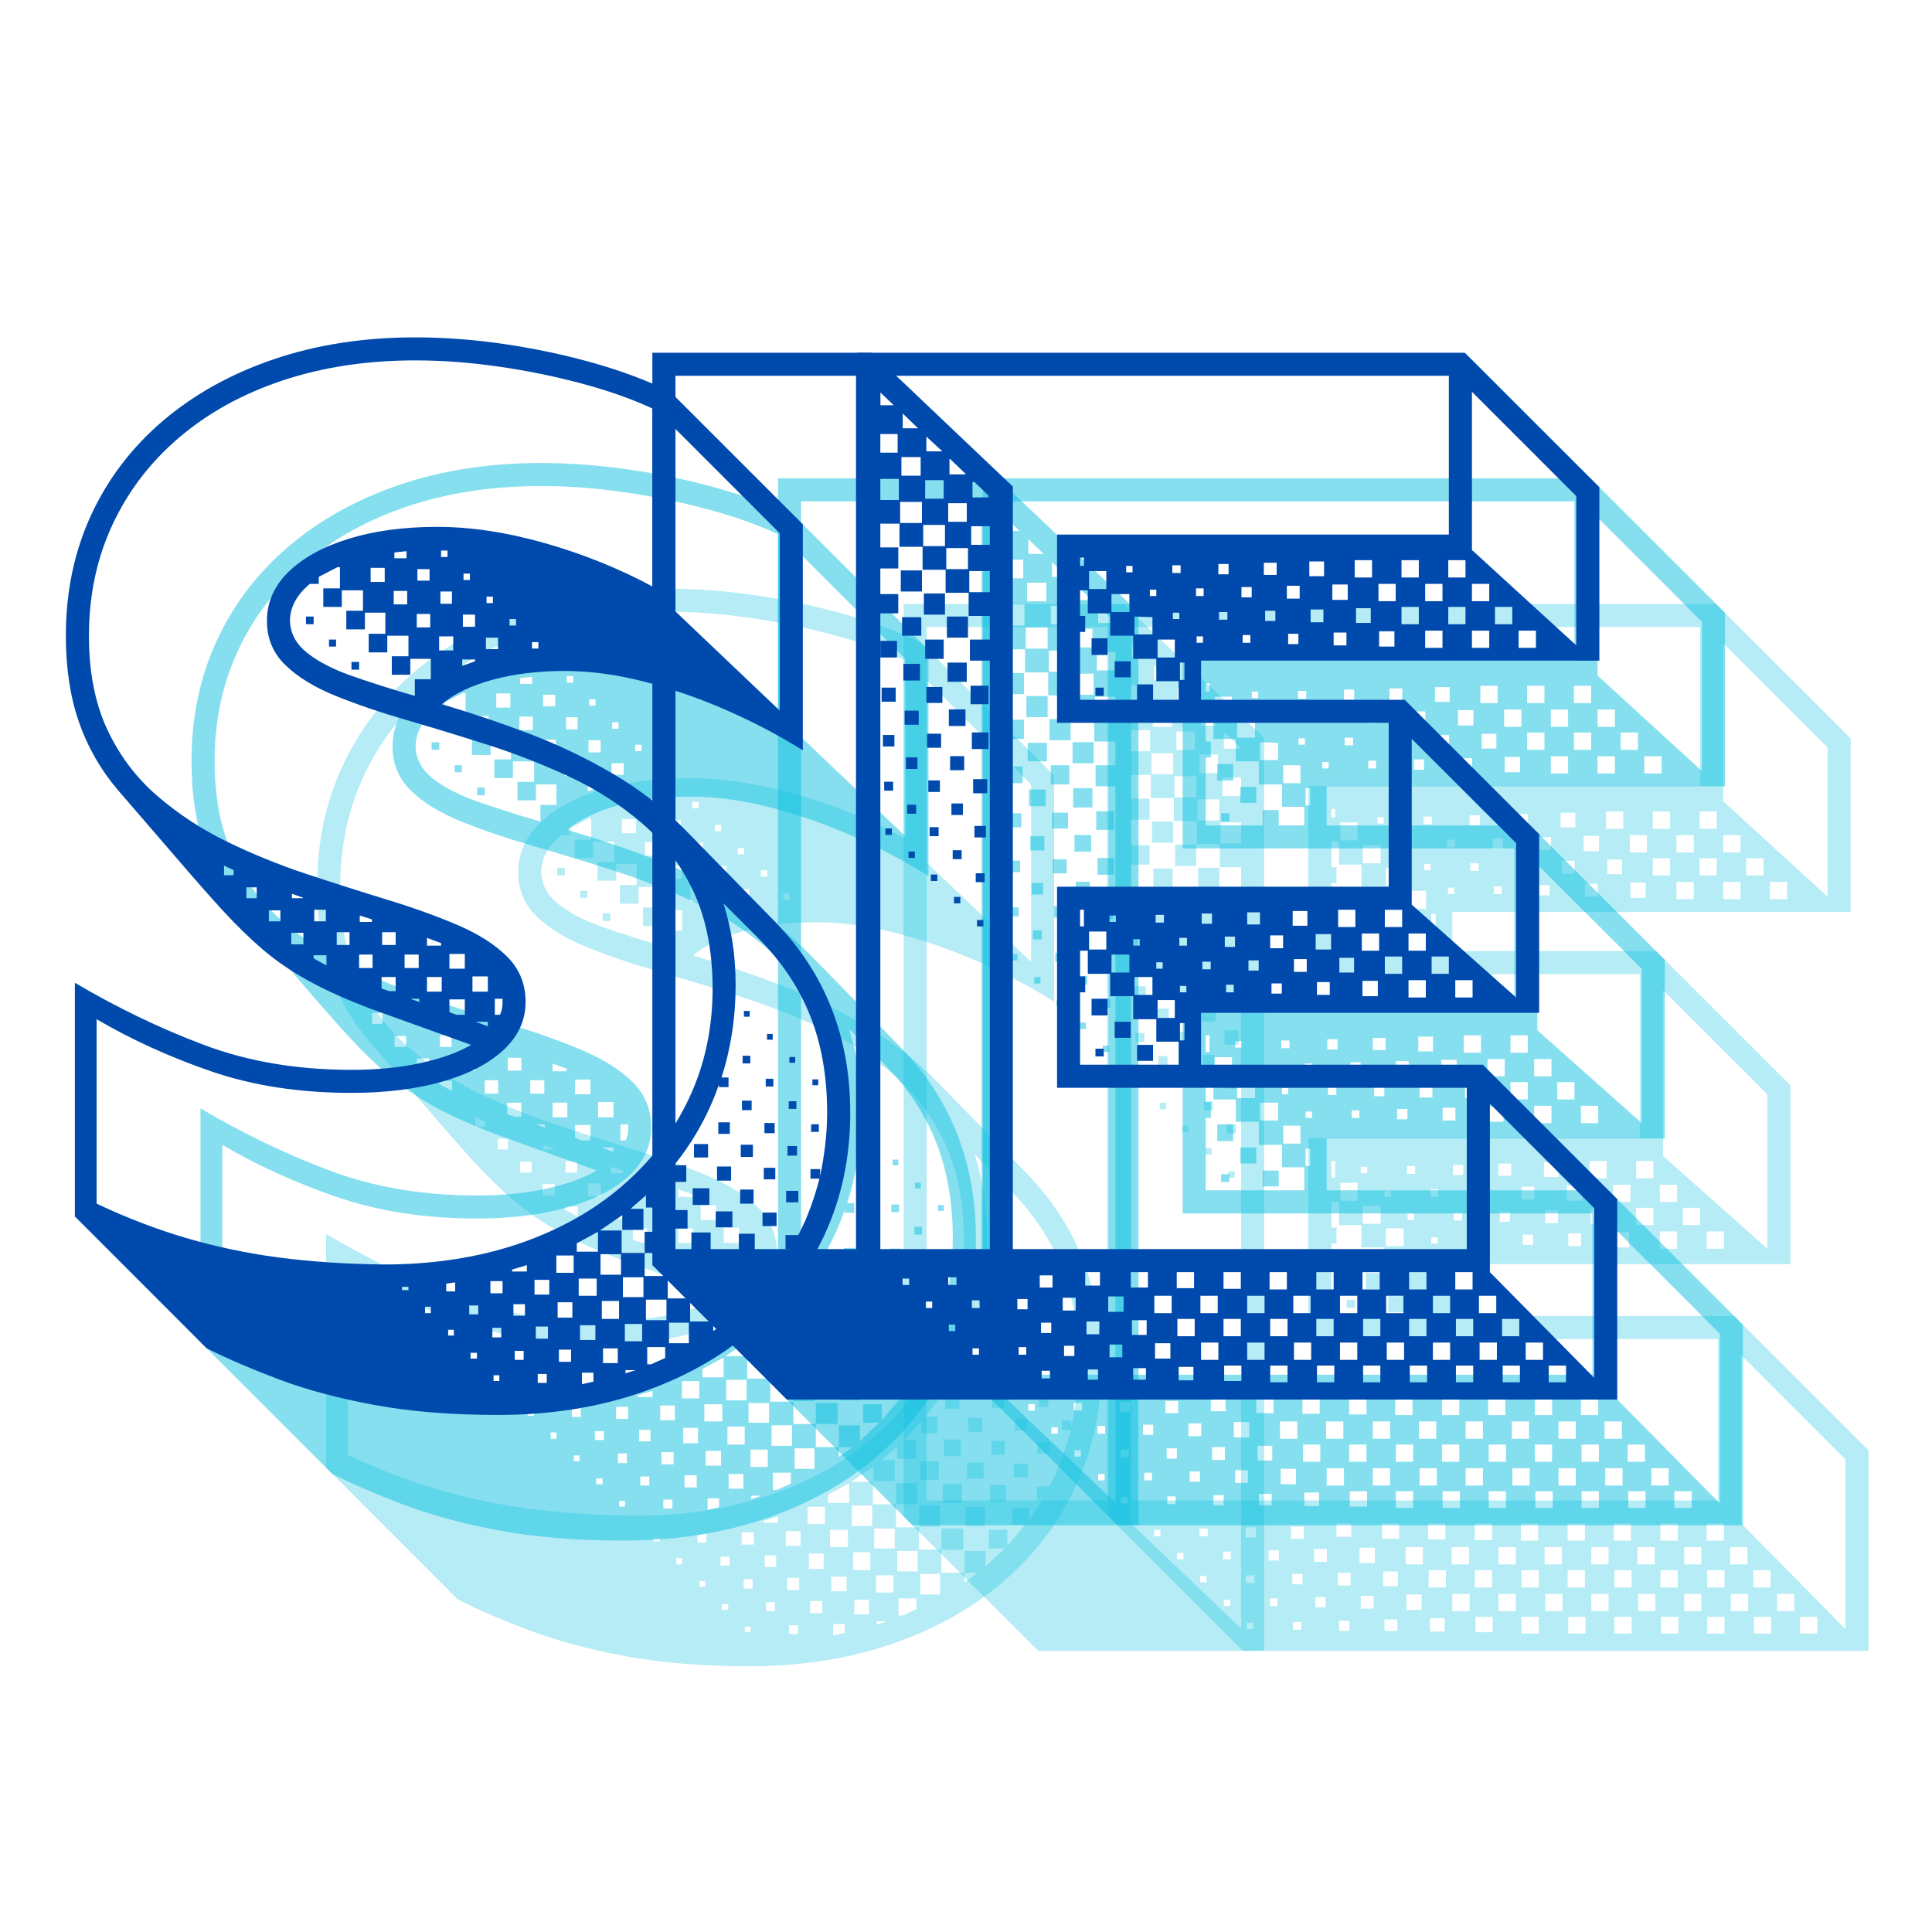 <svg xmlns="http://www.w3.org/2000/svg" xmlns:xlink="http://www.w3.org/1999/xlink" width="500" zoomAndPan="magnify" viewBox="0 0 375 375" height="500" preserveAspectRatio="xMidYMid meet" version="1.0"><defs><g/></defs><g fill="#0cc0df" fill-opacity="0.302"><g transform="translate(57.335, 293.459)"><g><path d="M 88.109 29.953 C 79.078 29.953 71.082 29.305 64.125 28.016 C 57.164 26.734 51.035 25.098 45.734 23.109 C 40.43 21.117 35.707 19.094 31.562 17.031 L 5.969 -8.578 L 5.969 -53.938 C 14.082 -49.133 22.426 -45.113 31 -41.875 C 39.582 -38.645 49.133 -37.031 59.656 -37.031 C 64.539 -37.031 68.988 -37.461 73 -38.328 C 77.02 -39.203 80.316 -40.383 82.891 -41.875 C 79.66 -43.039 76.367 -44.223 73.016 -45.422 C 69.66 -46.617 66.488 -47.758 63.5 -48.844 C 58.695 -50.664 54.641 -52.488 51.328 -54.312 C 48.016 -56.133 45.051 -58.16 42.438 -60.391 C 39.832 -62.629 37.203 -65.195 34.547 -68.094 C 31.898 -71 28.836 -74.484 25.359 -78.547 L 14.422 -91.219 C 11.023 -95.195 8.473 -99.629 6.766 -104.516 C 5.066 -109.398 4.219 -114.992 4.219 -121.297 C 4.219 -129.828 5.852 -137.633 9.125 -144.719 C 12.406 -151.801 17.066 -157.91 23.109 -163.047 C 29.16 -168.18 36.328 -172.156 44.609 -174.969 C 52.898 -177.789 62.055 -179.203 72.078 -179.203 C 77.711 -179.203 83.488 -178.766 89.406 -177.891 C 95.332 -177.023 101.07 -175.805 106.625 -174.234 C 112.176 -172.66 117.148 -170.797 121.547 -168.641 L 147.266 -142.922 L 147.266 -99.047 C 142.797 -101.859 137.926 -104.426 132.656 -106.75 C 127.395 -109.07 122.051 -110.938 116.625 -112.344 C 111.195 -113.75 106 -114.453 101.031 -114.453 C 95.977 -114.453 91.359 -113.895 87.172 -112.781 C 82.992 -111.664 79.66 -110.07 77.172 -108 C 82.555 -106.426 88.109 -104.562 93.828 -102.406 C 99.547 -100.25 105.035 -97.633 110.297 -94.562 C 115.555 -91.5 120.258 -87.859 124.406 -83.641 L 141.797 -65.859 C 151.578 -55.836 156.469 -43.453 156.469 -28.703 C 156.469 -20.086 154.805 -12.195 151.484 -5.031 C 148.172 2.133 143.469 8.328 137.375 13.547 C 131.289 18.766 124.062 22.801 115.688 25.656 C 107.32 28.52 98.129 29.953 88.109 29.953 Z M 65.859 0.75 C 75.305 0.75 83.941 -0.551 91.766 -3.156 C 99.598 -5.77 106.352 -9.5 112.031 -14.344 C 117.707 -19.195 122.098 -24.938 125.203 -31.562 C 128.316 -38.195 129.832 -45.488 129.75 -53.438 C 129.664 -60.562 128.398 -66.691 125.953 -71.828 C 123.504 -76.961 120.207 -81.312 116.062 -84.875 C 111.926 -88.438 107.289 -91.422 102.156 -93.828 C 97.02 -96.234 91.738 -98.305 86.312 -100.047 C 80.883 -101.785 75.602 -103.398 70.469 -104.891 C 65.332 -106.379 60.711 -107.953 56.609 -109.609 C 52.504 -111.266 49.25 -113.254 46.844 -115.578 C 44.445 -117.898 43.25 -120.758 43.25 -124.156 C 43.25 -127.801 44.656 -130.988 47.469 -133.719 C 50.289 -136.457 54.188 -138.594 59.156 -140.125 C 64.125 -141.656 69.844 -142.422 76.312 -142.422 C 82.852 -142.422 89.832 -141.363 97.25 -139.25 C 104.664 -137.133 111.602 -134.336 118.062 -130.859 L 118.062 -165.406 C 113.914 -167.312 109.254 -168.945 104.078 -170.312 C 98.898 -171.688 93.578 -172.766 88.109 -173.547 C 82.641 -174.336 77.297 -174.734 72.078 -174.734 C 62.711 -174.734 54.156 -173.445 46.406 -170.875 C 38.664 -168.312 31.977 -164.645 26.344 -159.875 C 20.707 -155.113 16.359 -149.457 13.297 -142.906 C 10.234 -136.363 8.703 -129.16 8.703 -121.297 C 8.703 -114.254 9.879 -108.203 12.234 -103.141 C 14.598 -98.086 17.812 -93.801 21.875 -90.281 C 25.938 -86.758 30.473 -83.773 35.484 -81.328 C 40.492 -78.891 45.691 -76.781 51.078 -75 C 56.461 -73.219 61.66 -71.562 66.672 -70.031 C 71.68 -68.5 76.219 -66.863 80.281 -65.125 C 84.344 -63.383 87.551 -61.332 89.906 -58.969 C 92.27 -56.602 93.453 -53.68 93.453 -50.203 C 93.453 -46.641 92.02 -43.531 89.156 -40.875 C 86.301 -38.227 82.328 -36.18 77.234 -34.734 C 72.141 -33.285 66.281 -32.562 59.656 -32.562 C 49.625 -32.562 40.566 -33.945 32.484 -36.719 C 24.41 -39.5 16.977 -42.879 10.188 -46.859 L 10.188 -11.062 C 15.988 -8.32 21.766 -6.102 27.516 -4.406 C 33.273 -2.707 39.281 -1.441 45.531 -0.609 C 51.789 0.211 58.566 0.664 65.859 0.75 Z M 142.797 -106.75 L 142.797 -141.172 L 122.531 -161.438 L 122.531 -126.016 Z M 77.047 -136.578 L 78.297 -136.578 L 78.297 -137.828 L 77.047 -137.828 Z M 67.984 -136.328 L 70.344 -136.328 L 70.344 -137.703 L 67.984 -137.453 Z M 71.953 -109.609 L 71.953 -112.844 L 75.062 -112.844 L 75.062 -116.812 L 71.078 -116.812 L 71.078 -113.719 L 67.484 -113.719 L 67.484 -117.312 L 70.719 -117.312 L 70.719 -121.297 L 66.609 -121.297 L 66.609 -118.062 L 63 -118.062 L 63 -121.672 L 66.234 -121.672 L 66.234 -125.766 L 62.266 -125.766 L 62.266 -122.531 L 58.656 -122.531 L 58.656 -126.141 L 61.891 -126.141 L 61.891 -130.109 L 57.781 -130.109 L 57.781 -126.891 L 54.188 -126.891 L 54.188 -130.484 L 57.422 -130.484 L 57.422 -134.594 L 56.922 -134.594 L 53.312 -132.719 L 53.312 -131.359 L 51.578 -131.359 C 49.004 -129.203 47.719 -126.801 47.719 -124.156 C 47.801 -121.75 48.898 -119.695 51.016 -118 C 53.129 -116.301 56.008 -114.805 59.656 -113.516 C 63.301 -112.234 67.398 -110.93 71.953 -109.609 Z M 63.375 -131.734 L 66.109 -131.734 L 66.109 -134.469 L 63.375 -134.469 Z M 72.453 -131.984 L 74.812 -131.984 L 74.812 -134.219 L 72.453 -134.219 Z M 81.406 -132.109 L 82.641 -132.109 L 82.641 -133.344 L 81.406 -133.344 Z M 67.859 -127.375 L 70.469 -127.375 L 70.469 -129.984 L 67.859 -129.984 Z M 76.922 -127.5 L 79.156 -127.5 L 79.156 -129.875 L 76.922 -129.875 Z M 85.875 -127.625 L 87.109 -127.625 L 87.109 -128.875 L 85.875 -128.875 Z M 72.328 -122.906 L 74.938 -122.906 L 74.938 -125.516 L 72.328 -125.516 Z M 81.281 -123.031 L 83.641 -123.031 L 83.641 -125.391 L 81.281 -125.391 Z M 50.828 -123.531 L 50.828 -125.016 L 52.312 -125.016 L 52.312 -123.531 Z M 90.344 -123.281 L 91.594 -123.281 L 91.594 -124.531 L 90.344 -124.531 Z M 76.672 -118.438 L 79.406 -118.438 L 79.406 -121.172 L 76.672 -121.172 Z M 85.75 -118.688 L 88.109 -118.688 L 88.109 -120.922 L 85.75 -120.922 Z M 55.297 -119.188 L 55.297 -120.547 L 56.672 -120.547 L 56.672 -119.188 Z M 94.703 -118.812 L 95.938 -118.812 L 95.938 -120.047 L 94.703 -120.047 Z M 81.156 -115.453 L 83.641 -116.328 L 83.641 -116.688 L 81.156 -116.688 Z M 59.656 -114.703 L 59.656 -116.203 L 61.141 -116.203 L 61.141 -114.703 Z M 34.922 -74.812 L 36.781 -74.812 L 36.781 -75.812 C 36.613 -75.895 36.426 -75.977 36.219 -76.062 C 36.02 -76.145 35.836 -76.227 35.672 -76.312 L 34.922 -76.672 Z M 39.266 -70.344 L 41.266 -70.344 L 41.266 -72.453 L 39.266 -72.453 Z M 48.094 -70.344 L 50.203 -70.344 L 50.203 -70.469 L 48.094 -71.203 Z M 129.875 13.672 L 132.484 11.812 L 129.875 11.812 L 129.875 7.578 L 133.969 7.578 L 133.969 10.562 L 137.703 7.078 L 134.594 7.078 L 134.594 3.484 L 138.188 3.484 L 138.188 6.594 L 141.672 2.484 L 139.188 2.484 L 139.188 -0.75 L 142.422 -0.75 L 142.422 1.609 L 144.906 -2.234 L 143.906 -2.234 L 143.906 -4.969 L 146.391 -4.969 C 147.305 -6.707 148.094 -8.488 148.75 -10.312 C 149.414 -12.133 150 -14 150.5 -15.906 L 148.75 -15.906 L 148.75 -17.766 L 150.625 -17.766 L 150.625 -16.406 C 151.039 -18.395 151.367 -20.422 151.609 -22.484 C 151.859 -24.555 151.984 -26.629 151.984 -28.703 C 151.984 -35.742 150.883 -42.02 148.688 -47.531 C 146.5 -53.039 143.125 -58.078 138.562 -62.641 L 131.859 -69.344 C 132.598 -67.02 133.176 -64.551 133.594 -61.938 C 134.008 -59.332 134.219 -56.5 134.219 -53.438 C 134.219 -50.289 133.988 -47.223 133.531 -44.234 C 133.07 -41.254 132.391 -38.359 131.484 -35.547 L 132.844 -35.547 L 132.844 -33.672 L 130.984 -33.672 L 130.984 -34.172 C 128.992 -28.453 126.094 -23.234 122.281 -18.516 L 124.641 -18.516 L 124.641 -15.281 L 121.547 -15.281 L 121.547 -17.641 L 118.062 -13.922 L 120.422 -13.922 L 120.422 -10.312 L 116.812 -10.312 L 116.812 -12.672 L 113.828 -10.062 L 116.328 -10.062 L 116.328 -5.969 L 112.219 -5.969 L 112.219 -8.828 L 107.875 -5.844 L 112.094 -5.844 L 112.094 -1.484 L 116.562 -1.484 L 116.562 2.984 L 121.047 2.984 L 121.047 7.328 L 125.391 7.328 L 125.391 11.812 L 129.875 11.812 Z M 52.438 -65.859 L 54.688 -65.859 L 54.688 -68.109 L 52.438 -68.109 Z M 43.625 -65.859 L 45.859 -65.859 L 45.859 -67.984 L 43.625 -67.984 Z M 61.266 -65.734 L 63.625 -65.734 L 63.625 -66.234 L 61.266 -66.984 Z M 56.797 -61.266 L 59.281 -61.266 L 59.281 -63.75 L 56.797 -63.75 Z M 65.609 -61.266 L 68.234 -61.266 L 68.234 -63.75 L 65.609 -63.75 Z M 48.094 -61.391 L 50.328 -61.391 L 50.328 -63.625 L 47.969 -63.625 L 47.969 -61.516 Z M 74.312 -61.141 L 77.047 -61.141 L 77.047 -61.641 L 74.312 -62.641 Z M 78.672 -56.672 L 81.656 -56.672 L 81.656 -59.531 L 78.672 -59.531 Z M 61.141 -56.797 L 63.75 -56.797 L 63.75 -59.406 L 61.141 -59.406 Z M 69.969 -56.797 L 72.703 -56.797 L 72.703 -59.406 L 69.969 -59.406 Z M 54.812 -57.297 L 54.812 -59.281 L 52.312 -59.281 L 52.312 -58.656 Z M 83.141 -52.203 L 86.125 -52.203 L 86.125 -55.172 L 83.141 -55.172 Z M 66.984 -52.312 L 68.234 -52.312 L 68.234 -55.047 L 65.5 -55.047 L 65.5 -52.812 Z M 74.312 -52.203 L 77.172 -52.203 L 77.172 -55.047 L 74.312 -55.047 Z M 72.828 -50.203 L 72.828 -50.828 L 71.078 -50.828 Z M 87.484 -47.719 L 88.484 -47.719 C 88.816 -48.383 88.984 -49.211 88.984 -50.203 L 88.984 -50.828 L 87.484 -50.828 Z M 80.031 -47.719 L 81.656 -47.719 L 81.656 -50.703 L 78.672 -50.703 L 78.672 -48.219 Z M 135.828 -47.344 L 135.828 -48.469 L 136.953 -48.469 L 136.953 -47.344 Z M 86.125 -45.484 L 86.125 -46.359 L 83.766 -46.359 Z M 140.312 -42.875 L 140.312 -44 L 141.422 -44 L 141.422 -42.875 Z M 135.578 -38.281 L 135.578 -39.766 L 137.078 -39.766 L 137.078 -38.281 Z M 144.656 -38.406 L 144.656 -39.516 L 145.781 -39.516 L 145.781 -38.406 Z M 140.062 -33.797 L 140.062 -35.297 L 141.547 -35.297 L 141.547 -33.797 Z M 149.125 -34.047 L 149.125 -35.172 L 150.25 -35.172 L 150.25 -34.047 Z M 135.453 -29.203 L 135.453 -31.062 L 137.328 -31.062 L 137.328 -29.203 Z M 144.531 -29.453 L 144.531 -30.938 L 146.016 -30.938 L 146.016 -29.453 Z M 130.859 -24.609 L 130.859 -26.844 L 133.094 -26.844 L 133.094 -24.609 Z M 139.812 -24.734 L 139.812 -26.719 L 141.797 -26.719 L 141.797 -24.734 Z M 148.875 -24.984 L 148.875 -26.469 L 150.375 -26.469 L 150.375 -24.984 Z M 126.141 -20.016 L 126.141 -22.625 L 128.875 -22.625 L 128.875 -20.016 Z M 135.219 -20.125 L 135.219 -22.5 L 137.578 -22.5 L 137.578 -20.125 Z M 144.281 -20.375 L 144.281 -22.25 L 146.141 -22.25 L 146.141 -20.375 Z M 130.609 -15.531 L 130.609 -18.266 L 133.344 -18.266 L 133.344 -15.531 Z M 139.688 -15.781 L 139.688 -18.016 L 141.922 -18.016 L 141.922 -15.781 Z M 125.891 -10.812 L 125.891 -14.047 L 129.125 -14.047 L 129.125 -10.812 Z M 135.094 -11.062 L 135.094 -13.797 L 137.703 -13.797 L 137.703 -11.062 Z M 144.031 -11.312 L 144.031 -13.547 L 146.391 -13.547 L 146.391 -11.312 Z M 121.297 -6.219 L 121.297 -9.812 L 124.891 -9.812 L 124.891 -6.219 Z M 130.359 -6.469 L 130.359 -9.562 L 133.594 -9.562 L 133.594 -6.469 Z M 139.438 -6.703 L 139.438 -9.328 L 142.172 -9.328 L 142.172 -6.703 Z M 103.391 -1.734 L 107.5 -1.734 L 107.5 -5.594 L 103.391 -3.359 Z M 116.562 -1.484 L 116.562 -5.594 L 120.672 -5.594 L 120.672 -1.484 Z M 125.641 -1.734 L 125.641 -5.469 L 129.375 -5.469 L 129.375 -1.734 Z M 134.844 -1.984 L 134.844 -5.219 L 137.938 -5.219 L 137.938 -1.984 Z M 108 2.734 L 111.969 2.734 L 111.969 -1.25 L 108 -1.25 Z M 121.047 2.859 L 121.047 -1.25 L 125.141 -1.25 L 125.141 2.859 Z M 99.422 2.359 L 102.781 2.359 L 102.781 -1 L 99.422 -1 Z M 130.109 2.734 L 130.109 -1 L 133.844 -1 L 133.844 2.734 Z M 90.844 2.109 L 93.703 2.109 L 93.703 0.875 L 90.844 1.734 Z M 112.344 7.078 L 116.328 7.078 L 116.328 3.234 L 112.344 3.234 Z M 125.391 7.328 L 125.391 3.234 L 129.625 3.234 L 129.625 7.328 Z M 103.766 6.828 L 107.25 6.828 L 107.25 3.484 L 103.766 3.484 Z M 95.188 6.594 L 98.047 6.594 L 98.047 3.734 L 95.188 3.734 Z M 86.625 6.344 L 88.984 6.344 L 88.984 3.984 L 86.625 3.984 Z M 78.047 5.969 L 79.781 5.969 L 79.781 4.219 L 78.047 4.469 Z M 69.469 5.719 L 70.719 5.719 L 70.719 5.094 L 69.469 5.094 Z M 116.812 11.562 L 120.797 11.562 L 120.797 7.578 L 116.812 7.578 Z M 108.25 11.312 L 111.594 11.312 L 111.594 7.828 L 108.25 7.828 Z M 99.672 11.062 L 102.531 11.062 L 102.531 8.078 L 99.672 8.078 Z M 91.094 10.688 L 93.328 10.688 L 93.328 8.453 L 91.094 8.453 Z M 82.516 10.438 L 84.266 10.438 L 84.266 8.703 L 82.516 8.703 Z M 73.938 10.188 L 75.062 10.188 L 75.062 8.953 L 73.938 8.953 Z M 121.297 16.031 L 125.141 16.031 L 125.141 12.047 L 121.297 12.047 Z M 112.719 15.656 L 116.078 15.656 L 116.078 12.297 L 112.719 12.297 Z M 104.016 15.406 L 107 15.406 L 107 12.547 L 104.016 12.547 Z M 95.438 15.156 L 97.797 15.156 L 97.797 12.797 L 95.438 12.797 Z M 87 14.906 L 88.734 14.906 L 88.734 13.047 L 87 13.047 Z M 78.422 14.547 L 79.531 14.547 L 79.531 13.422 L 78.422 13.422 Z M 117.062 20.125 L 117.812 20.125 L 120.547 18.891 L 120.547 16.781 L 117.062 16.781 Z M 108.484 19.891 L 111.344 19.891 L 111.344 17.031 L 108.484 17.031 Z M 99.922 19.641 L 102.281 19.641 L 102.281 17.281 L 99.922 17.281 Z M 91.344 19.266 L 93.078 19.266 L 93.078 17.516 L 91.344 17.516 Z M 82.766 19.016 L 84.016 19.016 L 84.016 17.891 L 82.766 17.891 Z M 112.844 21.875 L 114.828 21.25 L 112.844 21.25 Z M 104.391 23.984 L 106.625 23.484 L 106.625 21.75 L 104.391 21.75 Z M 95.812 23.734 L 97.562 23.734 L 97.562 22 L 95.812 22 Z M 87.234 23.359 L 88.359 23.359 L 88.359 22.25 L 87.234 22.25 Z M 87.234 23.359 "/></g></g></g><g fill="#0cc0df" fill-opacity="0.302"><g transform="translate(162.972, 293.459)"><g><path d="M 38.531 26.969 L 12.422 0.875 L 12.422 -176.219 L 55.047 -176.219 L 82.391 -150.25 L 82.391 26.969 Z M 16.906 -2.234 L 51.953 -2.234 L 51.953 -171.75 L 16.906 -171.75 Z M 56.672 -166.031 L 59.281 -166.031 L 56.672 -168.516 Z M 61.016 -161.562 L 64 -161.562 L 61.016 -164.422 Z M 56.422 -156.828 L 60.031 -156.828 L 60.031 -160.438 L 56.422 -160.438 Z M 65.609 -157.078 L 68.719 -157.078 L 65.609 -159.938 Z M 60.766 -152.359 L 64.5 -152.359 L 64.5 -155.969 L 60.766 -155.969 Z M 70.094 -152.609 L 73.203 -152.609 L 73.203 -152.734 L 70.219 -155.594 L 70.094 -155.594 Z M 56.422 -147.641 L 60.266 -147.641 L 60.266 -151.734 L 56.422 -151.734 Z M 65.375 -147.891 L 68.969 -147.891 L 68.969 -151.484 L 65.375 -151.484 Z M 74.562 -148.141 L 77.672 -148.141 L 77.672 -148.516 L 74.938 -151.125 L 74.562 -151.125 Z M 60.516 -143.172 L 64.75 -143.172 L 64.75 -147.266 L 60.516 -147.266 Z M 69.844 -143.406 L 73.453 -143.406 L 73.453 -147.016 L 69.844 -147.016 Z M 77.922 22.625 L 77.922 -116.453 L 74.062 -116.453 L 74.062 -120.547 L 77.922 -120.547 L 77.922 -125.141 L 73.812 -125.141 L 73.812 -129.625 L 69.344 -129.625 L 69.344 -134.094 L 64.875 -134.094 L 64.875 -138.562 L 60.391 -138.562 L 60.391 -143.047 L 56.422 -143.047 L 56.422 -138.438 L 60.156 -138.438 L 60.156 -134.344 L 56.422 -134.344 L 56.422 -129.375 L 60.156 -129.375 L 60.156 -125.641 L 56.422 -125.641 L 56.422 2.109 Z M 65 -138.688 L 69.219 -138.688 L 69.219 -142.797 L 65 -142.797 Z M 74.312 -138.938 L 77.922 -138.938 L 77.922 -142.547 L 74.312 -142.547 Z M 69.469 -134.219 L 73.688 -134.219 L 73.688 -138.312 L 69.469 -138.312 Z M 60.641 -129.875 L 60.641 -133.969 L 64.75 -133.969 L 64.75 -129.875 Z M 73.938 -129.75 L 77.922 -129.75 L 77.922 -133.844 L 73.938 -133.844 Z M 65.125 -125.391 L 65.125 -129.5 L 69.219 -129.5 L 69.219 -125.391 Z M 69.594 -120.922 L 69.594 -125.016 L 73.688 -125.016 L 73.688 -120.922 Z M 60.891 -121.297 L 60.891 -124.891 L 64.625 -124.891 L 64.625 -121.297 Z M 65.375 -116.812 L 65.375 -120.547 L 68.969 -120.547 L 68.969 -116.812 Z M 56.672 -117.062 L 56.672 -120.297 L 59.906 -120.297 L 59.906 -117.062 Z M 69.719 -112.344 L 69.719 -116.078 L 73.453 -116.078 L 73.453 -112.344 Z M 61.141 -112.594 L 61.141 -115.828 L 64.375 -115.828 L 64.375 -112.594 Z M 74.188 -108 L 74.188 -111.594 L 77.672 -111.594 L 77.672 -108 Z M 65.609 -108.25 L 65.609 -111.344 L 68.719 -111.344 L 68.719 -108.25 Z M 56.922 -108.484 L 56.922 -111.219 L 59.656 -111.219 L 59.656 -108.484 Z M 69.969 -103.766 L 69.969 -107 L 73.203 -107 L 73.203 -103.766 Z M 61.391 -104.016 L 61.391 -106.75 L 64.125 -106.75 L 64.125 -104.016 Z M 74.438 -99.297 L 74.438 -102.531 L 77.672 -102.531 L 77.672 -99.297 Z M 65.734 -99.547 L 65.734 -102.281 L 68.469 -102.281 L 68.469 -99.547 Z M 57.172 -99.797 L 57.172 -102.031 L 59.406 -102.031 L 59.406 -99.797 Z M 70.219 -95.188 L 70.219 -97.922 L 72.953 -97.922 L 72.953 -95.188 Z M 61.641 -95.438 L 61.641 -97.688 L 63.875 -97.688 L 63.875 -95.438 Z M 74.688 -90.719 L 74.688 -93.453 L 77.422 -93.453 L 77.422 -90.719 Z M 65.984 -90.969 L 65.984 -93.203 L 68.234 -93.203 L 68.234 -90.969 Z M 57.422 -91.219 L 57.422 -92.953 L 59.156 -92.953 L 59.156 -91.219 Z M 70.469 -86.5 L 70.469 -88.734 L 72.703 -88.734 L 72.703 -86.5 Z M 61.891 -86.75 L 61.891 -88.484 L 63.625 -88.484 L 63.625 -86.75 Z M 74.938 -82.141 L 74.938 -84.375 L 77.172 -84.375 L 77.172 -82.141 Z M 66.234 -82.391 L 66.234 -84.141 L 67.984 -84.141 L 67.984 -82.391 Z M 57.656 -82.641 L 57.656 -83.891 L 58.906 -83.891 L 58.906 -82.641 Z M 70.719 -77.922 L 70.719 -79.656 L 72.453 -79.656 L 72.453 -77.922 Z M 62.141 -78.172 L 62.141 -79.406 L 63.375 -79.406 L 63.375 -78.172 Z M 75.188 -73.453 L 75.188 -75.188 L 76.922 -75.188 L 76.922 -73.453 Z M 66.484 -73.688 L 66.484 -74.938 L 67.734 -74.938 L 67.734 -73.688 Z M 70.969 -69.344 L 70.969 -70.594 L 72.203 -70.594 L 72.203 -69.344 Z M 75.438 -64.875 L 75.438 -66.109 L 76.672 -66.109 L 76.672 -64.875 Z M 75.438 -64.875 "/></g></g></g><g fill="#0cc0df" fill-opacity="0.302"><g transform="translate(202.74, 293.459)"><g><path d="M 38.531 26.969 L 12.422 0.875 L 12.422 -176.219 L 130.359 -176.219 L 156.469 -150.125 L 156.469 -116.453 L 79.156 -116.453 L 79.156 -108.859 L 118.688 -108.859 L 144.781 -82.766 L 144.781 -48.094 L 79.156 -48.094 L 79.156 -38.031 L 133.844 -38.031 L 159.938 -11.938 L 159.938 26.969 Z M 16.906 -2.234 L 130.734 -2.234 L 130.734 -33.547 L 51.203 -33.547 L 51.203 -72.578 L 115.578 -72.578 L 115.578 -104.391 L 51.203 -104.391 L 51.203 -140.922 L 127.25 -140.922 L 127.25 -171.75 L 16.906 -171.75 Z M 151.984 -119.422 L 151.984 -148.391 L 131.734 -168.641 L 131.734 -137.938 Z M 55.672 -134.844 L 56.422 -134.844 L 56.422 -136.453 L 55.672 -136.453 Z M 108.984 -132.594 L 112.344 -132.594 L 112.344 -135.953 L 108.984 -135.953 Z M 118.062 -132.594 L 121.422 -132.594 L 121.422 -135.953 L 118.062 -135.953 Z M 127.141 -132.594 L 130.484 -132.594 L 130.484 -135.953 L 127.141 -135.953 Z M 100.172 -132.844 L 103.031 -132.844 L 103.031 -135.703 L 100.172 -135.703 Z M 91.344 -133.094 L 93.828 -133.094 L 93.828 -135.453 L 91.344 -135.453 Z M 82.516 -133.219 L 84.5 -133.219 L 84.5 -135.219 L 82.516 -135.219 Z M 73.578 -133.469 L 75.188 -133.469 L 75.188 -134.969 L 73.578 -134.969 Z M 64.625 -133.594 L 65.859 -133.594 L 65.859 -134.844 L 64.625 -134.844 Z M 57.422 -130.359 L 60.766 -130.359 L 60.766 -133.844 L 57.422 -133.844 Z M 113.594 -128 L 116.938 -128 L 116.938 -131.359 L 113.594 -131.359 Z M 122.656 -128 L 126.016 -128 L 126.016 -131.359 L 122.656 -131.359 Z M 131.734 -128 L 135.094 -128 L 135.094 -131.359 L 131.734 -131.359 Z M 104.641 -128.25 L 107.625 -128.25 L 107.625 -131.234 L 104.641 -131.234 Z M 95.812 -128.5 L 98.297 -128.5 L 98.297 -130.984 L 95.812 -130.984 Z M 87 -128.75 L 88.984 -128.75 L 88.984 -130.734 L 87 -130.734 Z M 78.172 -129 L 79.656 -129 L 79.656 -130.484 L 78.172 -130.484 Z M 69.219 -129 L 70.469 -129 L 70.469 -130.234 L 69.219 -130.234 Z M 55.672 -108.859 L 66.734 -108.859 L 66.734 -111.844 L 69.844 -111.844 L 69.844 -108.859 L 74.812 -108.859 L 74.812 -112.469 L 70.469 -112.469 L 70.469 -116.812 L 65.984 -116.812 L 65.984 -121.297 L 61.516 -121.297 L 61.516 -125.641 L 57.172 -125.641 L 57.172 -130.109 L 55.672 -130.109 L 55.672 -125.141 L 56.672 -125.141 L 56.672 -122.031 L 55.672 -122.031 Z M 61.766 -125.891 L 65.25 -125.891 L 65.25 -129.375 L 61.766 -129.375 Z M 118.062 -123.531 L 121.422 -123.531 L 121.422 -126.891 L 118.062 -126.891 Z M 127.141 -123.531 L 130.484 -123.531 L 130.484 -126.891 L 127.141 -126.891 Z M 136.203 -123.531 L 139.562 -123.531 L 139.562 -126.891 L 136.203 -126.891 Z M 109.234 -123.781 L 112.094 -123.781 L 112.094 -126.641 L 109.234 -126.641 Z M 100.422 -123.906 L 102.906 -123.906 L 102.906 -126.391 L 100.422 -126.391 Z M 91.594 -124.156 L 93.578 -124.156 L 93.578 -126.141 L 91.594 -126.141 Z M 82.641 -124.406 L 84.266 -124.406 L 84.266 -125.891 L 82.641 -125.891 Z M 73.688 -124.531 L 74.938 -124.531 L 74.938 -125.766 L 73.688 -125.766 Z M 66.234 -121.547 L 69.719 -121.547 L 69.719 -124.891 L 66.234 -125.016 Z M 122.656 -118.938 L 126.016 -118.938 L 126.016 -122.281 L 122.656 -122.281 Z M 131.734 -118.938 L 135.094 -118.938 L 135.094 -122.281 L 131.734 -122.281 Z M 140.797 -118.938 L 144.156 -118.938 L 144.156 -122.281 L 140.797 -122.281 Z M 113.719 -119.188 L 116.688 -119.188 L 116.688 -122.156 L 113.719 -122.156 Z M 104.891 -119.422 L 107.375 -119.422 L 107.375 -121.906 L 104.891 -121.906 Z M 96.062 -119.672 L 98.047 -119.672 L 98.047 -121.672 L 96.062 -121.672 Z M 87.234 -119.922 L 88.734 -119.922 L 88.734 -121.422 L 87.234 -121.422 Z M 78.297 -119.922 L 79.531 -119.922 L 79.531 -121.172 L 78.297 -121.172 Z M 57.906 -117.562 L 57.906 -120.797 L 61.016 -120.797 L 61.016 -117.562 Z M 70.719 -117.062 L 74.062 -117.062 L 74.062 -120.547 L 70.719 -120.547 Z M 62.391 -113.219 L 62.391 -116.328 L 65.5 -116.328 L 65.5 -113.219 Z M 75.062 -112.719 L 75.938 -112.719 L 75.938 -116.078 L 75.062 -116.078 Z M 58.656 -109.609 L 58.656 -111.219 L 60.266 -111.219 L 60.266 -109.609 Z M 140.312 -51.078 L 140.312 -81.031 L 120.047 -101.281 L 120.047 -69.094 Z M 55.672 -64.875 L 56.422 -64.875 L 56.422 -68.109 L 55.672 -68.109 Z M 105.766 -64.75 L 109.109 -64.75 L 109.109 -68.109 L 105.766 -68.109 Z M 114.828 -64.75 L 118.188 -64.75 L 118.188 -68.109 L 114.828 -68.109 Z M 96.938 -65 L 99.797 -65 L 99.797 -67.859 L 96.938 -67.859 Z M 88.109 -65.25 L 90.594 -65.25 L 90.594 -67.609 L 88.109 -67.609 Z M 79.281 -65.375 L 81.281 -65.375 L 81.281 -67.359 L 79.281 -67.359 Z M 70.344 -65.609 L 71.953 -65.609 L 71.953 -67.109 L 70.344 -67.109 Z M 61.391 -65.734 L 62.641 -65.734 L 62.641 -66.984 L 61.391 -66.984 Z M 57.422 -60.391 L 60.766 -60.391 L 60.766 -63.875 L 57.422 -63.875 Z M 110.359 -60.156 L 113.719 -60.156 L 113.719 -63.5 L 110.359 -63.5 Z M 119.422 -60.156 L 122.781 -60.156 L 122.781 -63.5 L 119.422 -63.5 Z M 101.406 -60.391 L 104.391 -60.391 L 104.391 -63.375 L 101.406 -63.375 Z M 92.578 -60.641 L 95.078 -60.641 L 95.078 -63.125 L 92.578 -63.125 Z M 83.766 -60.891 L 85.75 -60.891 L 85.75 -62.891 L 83.766 -62.891 Z M 74.938 -61.141 L 76.422 -61.141 L 76.422 -62.641 L 74.938 -62.641 Z M 65.984 -61.141 L 67.234 -61.141 L 67.234 -62.391 L 65.984 -62.391 Z M 55.672 -38.031 L 74.812 -38.031 L 74.812 -42.5 L 70.469 -42.5 L 70.469 -46.859 L 65.984 -46.859 L 65.984 -51.328 L 61.516 -51.328 L 61.516 -55.672 L 57.172 -55.672 L 57.172 -60.156 L 55.672 -60.156 L 55.672 -55.172 L 56.672 -55.172 L 56.672 -52.078 L 55.672 -52.078 Z M 61.766 -55.922 L 65.25 -55.922 L 65.25 -59.406 L 61.766 -59.406 Z M 114.828 -55.672 L 118.188 -55.672 L 118.188 -59.031 L 114.828 -59.031 Z M 123.906 -55.672 L 127.25 -55.672 L 127.25 -59.031 L 123.906 -59.031 Z M 106 -55.922 L 108.859 -55.922 L 108.859 -58.781 L 106 -58.781 Z M 97.188 -56.047 L 99.672 -56.047 L 99.672 -58.531 L 97.188 -58.531 Z M 88.359 -56.297 L 90.344 -56.297 L 90.344 -58.281 L 88.359 -58.281 Z M 79.406 -56.547 L 81.031 -56.547 L 81.031 -58.031 L 79.406 -58.031 Z M 70.469 -56.672 L 71.703 -56.672 L 71.703 -57.906 L 70.469 -57.906 Z M 66.234 -51.578 L 69.719 -51.578 L 69.719 -55.047 L 66.234 -55.047 Z M 119.422 -51.078 L 122.781 -51.078 L 122.781 -54.438 L 119.422 -54.438 Z M 128.5 -51.078 L 131.859 -51.078 L 131.859 -54.438 L 128.5 -54.438 Z M 110.484 -51.328 L 113.469 -51.328 L 113.469 -54.312 L 110.484 -54.312 Z M 101.656 -51.578 L 104.141 -51.578 L 104.141 -54.062 L 101.656 -54.062 Z M 92.828 -51.828 L 94.828 -51.828 L 94.828 -53.812 L 92.828 -53.812 Z M 84.016 -52.078 L 85.5 -52.078 L 85.5 -53.562 L 84.016 -53.562 Z M 75.062 -52.078 L 76.312 -52.078 L 76.312 -53.312 L 75.062 -53.312 Z M 57.906 -47.594 L 57.906 -50.828 L 61.016 -50.828 L 61.016 -47.594 Z M 70.719 -47.094 L 74.062 -47.094 L 74.062 -50.578 L 70.719 -50.578 Z M 62.391 -43.25 L 62.391 -46.359 L 65.5 -46.359 L 65.5 -43.25 Z M 75.062 -42.75 L 75.938 -42.75 L 75.938 -46.109 L 75.062 -46.109 Z M 66.734 -38.781 L 66.734 -41.875 L 69.844 -41.875 L 69.844 -38.781 Z M 58.656 -39.641 L 58.656 -41.141 L 60.266 -41.141 L 60.266 -39.641 Z M 155.469 22.75 L 155.469 -10.188 L 135.219 -30.453 L 135.219 2.234 Z M 56.672 4.844 L 59.531 4.844 L 59.531 2.234 L 56.672 2.234 Z M 65.5 5.219 L 68.844 5.219 L 68.844 2.234 L 65.5 2.234 Z M 74.438 5.344 L 77.797 5.344 L 77.797 2.234 L 74.438 2.234 Z M 83.516 5.469 L 86.875 5.469 L 86.875 2.234 L 83.516 2.234 Z M 92.453 5.594 L 95.812 5.594 L 95.812 2.234 L 92.453 2.234 Z M 101.531 5.594 L 104.891 5.594 L 104.891 2.234 L 101.531 2.234 Z M 110.484 5.594 L 113.828 5.594 L 113.828 2.234 L 110.484 2.234 Z M 119.547 5.594 L 122.906 5.594 L 122.906 2.234 L 119.547 2.234 Z M 128.5 5.594 L 131.859 5.594 L 131.859 2.234 L 128.5 2.234 Z M 47.844 5.219 L 50.328 5.219 L 50.328 2.859 L 47.844 2.859 Z M 39.016 4.969 L 41.016 4.969 L 41.016 2.984 L 39.016 2.984 Z M 30.078 4.719 L 31.688 4.719 L 31.688 3.234 L 30.078 3.234 Z M 21.25 4.719 L 22.5 4.719 L 22.5 3.484 L 21.25 3.484 Z M 70.094 10.188 L 73.453 10.188 L 73.453 6.828 L 70.094 6.828 Z M 79.031 10.188 L 82.391 10.188 L 82.391 6.828 L 79.031 6.828 Z M 88.109 10.188 L 91.469 10.188 L 91.469 6.828 L 88.109 6.828 Z M 97.062 10.188 L 100.422 10.188 L 100.422 6.828 L 97.062 6.828 Z M 106.125 10.188 L 109.484 10.188 L 109.484 6.828 L 106.125 6.828 Z M 115.078 10.188 L 118.438 10.188 L 118.438 6.828 L 115.078 6.828 Z M 124.156 10.188 L 127.5 10.188 L 127.5 6.828 L 124.156 6.828 Z M 133.094 10.188 L 136.453 10.188 L 136.453 6.828 L 133.094 6.828 Z M 61.141 9.938 L 64.125 9.938 L 64.125 6.953 L 61.141 6.953 Z M 52.312 9.688 L 54.812 9.688 L 54.812 7.203 L 52.312 7.203 Z M 43.5 9.438 L 45.484 9.438 L 45.484 7.453 L 43.5 7.453 Z M 34.672 9.203 L 36.156 9.203 L 36.156 7.703 L 34.672 7.703 Z M 25.719 9.203 L 26.969 9.203 L 26.969 7.953 L 25.719 7.953 Z M 74.562 14.672 L 77.922 14.672 L 77.922 11.312 L 74.562 11.312 Z M 83.516 14.672 L 86.875 14.672 L 86.875 11.312 L 83.516 11.312 Z M 92.578 14.672 L 95.938 14.672 L 95.938 11.312 L 92.578 11.312 Z M 101.531 14.672 L 104.891 14.672 L 104.891 11.312 L 101.531 11.312 Z M 110.609 14.672 L 113.953 14.672 L 113.953 11.312 L 110.609 11.312 Z M 119.547 14.672 L 122.906 14.672 L 122.906 11.312 L 119.547 11.312 Z M 128.625 14.672 L 131.984 14.672 L 131.984 11.312 L 128.625 11.312 Z M 137.578 14.672 L 140.922 14.672 L 140.922 11.312 L 137.578 11.312 Z M 65.734 14.422 L 68.594 14.422 L 68.594 11.562 L 65.734 11.562 Z M 56.922 14.297 L 59.406 14.297 L 59.406 11.812 L 56.922 11.812 Z M 48.094 14.047 L 50.078 14.047 L 50.078 12.047 L 48.094 12.047 Z M 39.141 13.797 L 40.766 13.797 L 40.766 12.297 L 39.141 12.297 Z M 30.203 13.672 L 31.438 13.672 L 31.438 12.422 L 30.203 12.422 Z M 79.156 19.266 L 82.516 19.266 L 82.516 15.906 L 79.156 15.906 Z M 88.109 19.266 L 91.469 19.266 L 91.469 15.906 L 88.109 15.906 Z M 97.188 19.266 L 100.531 19.266 L 100.531 15.906 L 97.188 15.906 Z M 106.125 19.266 L 109.484 19.266 L 109.484 15.906 L 106.125 15.906 Z M 115.203 19.266 L 118.562 19.266 L 118.562 15.906 L 115.203 15.906 Z M 124.156 19.266 L 127.5 19.266 L 127.5 15.906 L 124.156 15.906 Z M 133.219 19.266 L 136.578 19.266 L 136.578 15.906 L 133.219 15.906 Z M 142.172 19.266 L 145.531 19.266 L 145.531 15.906 L 142.172 15.906 Z M 70.219 19.016 L 73.203 19.016 L 73.203 16.031 L 70.219 16.031 Z M 61.391 18.766 L 63.875 18.766 L 63.875 16.281 L 61.391 16.281 Z M 52.562 18.516 L 54.562 18.516 L 54.562 16.531 L 52.562 16.531 Z M 43.75 18.266 L 45.234 18.266 L 45.234 16.781 L 43.75 16.781 Z M 34.797 18.266 L 36.047 18.266 L 36.047 17.031 L 34.797 17.031 Z M 83.641 23.359 L 87 23.359 L 87 20.375 L 83.641 20.375 Z M 92.578 23.609 L 95.938 23.609 L 95.938 20.375 L 92.578 20.375 Z M 101.656 23.609 L 105.016 23.609 L 105.016 20.375 L 101.656 20.375 Z M 110.609 23.609 L 113.953 23.609 L 113.953 20.375 L 110.609 20.375 Z M 119.672 23.609 L 123.031 23.609 L 123.031 20.375 L 119.672 20.375 Z M 128.625 23.609 L 131.984 23.609 L 131.984 20.375 L 128.625 20.375 Z M 137.703 23.609 L 141.047 23.609 L 141.047 20.375 L 137.703 20.375 Z M 146.641 23.609 L 150 23.609 L 150 20.375 L 146.641 20.375 Z M 74.812 23.234 L 77.672 23.234 L 77.672 20.625 L 74.812 20.625 Z M 65.984 23.109 L 68.469 23.109 L 68.469 20.875 L 65.984 20.875 Z M 57.172 23.109 L 59.156 23.109 L 59.156 21.125 L 57.172 21.125 Z M 48.219 22.859 L 49.828 22.859 L 49.828 21.375 L 48.219 21.375 Z M 39.266 22.75 L 40.516 22.75 L 40.516 21.5 L 39.266 21.5 Z M 39.266 22.75 "/></g></g></g><g fill="#0cc0df" fill-opacity="0.502"><g transform="translate(32.949, 269.073)"><g><path d="M 88.109 29.953 C 79.078 29.953 71.082 29.305 64.125 28.016 C 57.164 26.734 51.035 25.098 45.734 23.109 C 40.43 21.117 35.707 19.094 31.562 17.031 L 5.969 -8.578 L 5.969 -53.938 C 14.082 -49.133 22.426 -45.113 31 -41.875 C 39.582 -38.645 49.133 -37.031 59.656 -37.031 C 64.539 -37.031 68.988 -37.461 73 -38.328 C 77.02 -39.203 80.316 -40.383 82.891 -41.875 C 79.66 -43.039 76.367 -44.223 73.016 -45.422 C 69.66 -46.617 66.488 -47.758 63.5 -48.844 C 58.695 -50.664 54.641 -52.488 51.328 -54.312 C 48.016 -56.133 45.051 -58.16 42.438 -60.391 C 39.832 -62.629 37.203 -65.195 34.547 -68.094 C 31.898 -71 28.836 -74.484 25.359 -78.547 L 14.422 -91.219 C 11.023 -95.195 8.473 -99.629 6.766 -104.516 C 5.066 -109.398 4.219 -114.992 4.219 -121.297 C 4.219 -129.828 5.852 -137.633 9.125 -144.719 C 12.406 -151.801 17.066 -157.91 23.109 -163.047 C 29.16 -168.18 36.328 -172.156 44.609 -174.969 C 52.898 -177.789 62.055 -179.203 72.078 -179.203 C 77.711 -179.203 83.488 -178.766 89.406 -177.891 C 95.332 -177.023 101.07 -175.805 106.625 -174.234 C 112.176 -172.66 117.148 -170.797 121.547 -168.641 L 147.266 -142.922 L 147.266 -99.047 C 142.797 -101.859 137.926 -104.426 132.656 -106.75 C 127.395 -109.07 122.051 -110.938 116.625 -112.344 C 111.195 -113.75 106 -114.453 101.031 -114.453 C 95.977 -114.453 91.359 -113.895 87.172 -112.781 C 82.992 -111.664 79.66 -110.07 77.172 -108 C 82.555 -106.426 88.109 -104.562 93.828 -102.406 C 99.547 -100.25 105.035 -97.633 110.297 -94.562 C 115.555 -91.5 120.258 -87.859 124.406 -83.641 L 141.797 -65.859 C 151.578 -55.836 156.469 -43.453 156.469 -28.703 C 156.469 -20.086 154.805 -12.195 151.484 -5.031 C 148.172 2.133 143.469 8.328 137.375 13.547 C 131.289 18.766 124.062 22.801 115.688 25.656 C 107.32 28.52 98.129 29.953 88.109 29.953 Z M 65.859 0.75 C 75.305 0.75 83.941 -0.551 91.766 -3.156 C 99.598 -5.77 106.352 -9.5 112.031 -14.344 C 117.707 -19.195 122.098 -24.938 125.203 -31.562 C 128.316 -38.195 129.832 -45.488 129.75 -53.438 C 129.664 -60.562 128.398 -66.691 125.953 -71.828 C 123.504 -76.961 120.207 -81.312 116.062 -84.875 C 111.926 -88.438 107.289 -91.422 102.156 -93.828 C 97.02 -96.234 91.738 -98.305 86.312 -100.047 C 80.883 -101.785 75.602 -103.398 70.469 -104.891 C 65.332 -106.379 60.711 -107.953 56.609 -109.609 C 52.504 -111.266 49.25 -113.254 46.844 -115.578 C 44.445 -117.898 43.25 -120.758 43.25 -124.156 C 43.25 -127.801 44.656 -130.988 47.469 -133.719 C 50.289 -136.457 54.188 -138.594 59.156 -140.125 C 64.125 -141.656 69.844 -142.422 76.312 -142.422 C 82.852 -142.422 89.832 -141.363 97.25 -139.25 C 104.664 -137.133 111.602 -134.336 118.062 -130.859 L 118.062 -165.406 C 113.914 -167.312 109.254 -168.945 104.078 -170.312 C 98.898 -171.688 93.578 -172.766 88.109 -173.547 C 82.641 -174.336 77.297 -174.734 72.078 -174.734 C 62.711 -174.734 54.156 -173.445 46.406 -170.875 C 38.664 -168.312 31.977 -164.645 26.344 -159.875 C 20.707 -155.113 16.359 -149.457 13.297 -142.906 C 10.234 -136.363 8.703 -129.16 8.703 -121.297 C 8.703 -114.254 9.879 -108.203 12.234 -103.141 C 14.598 -98.086 17.812 -93.801 21.875 -90.281 C 25.938 -86.758 30.473 -83.773 35.484 -81.328 C 40.492 -78.891 45.691 -76.781 51.078 -75 C 56.461 -73.219 61.66 -71.562 66.672 -70.031 C 71.68 -68.5 76.219 -66.863 80.281 -65.125 C 84.344 -63.383 87.551 -61.332 89.906 -58.969 C 92.27 -56.602 93.453 -53.68 93.453 -50.203 C 93.453 -46.641 92.02 -43.531 89.156 -40.875 C 86.301 -38.227 82.328 -36.18 77.234 -34.734 C 72.141 -33.285 66.281 -32.562 59.656 -32.562 C 49.625 -32.562 40.566 -33.945 32.484 -36.719 C 24.41 -39.5 16.977 -42.879 10.188 -46.859 L 10.188 -11.062 C 15.988 -8.32 21.766 -6.102 27.516 -4.406 C 33.273 -2.707 39.281 -1.441 45.531 -0.609 C 51.789 0.211 58.566 0.664 65.859 0.75 Z M 142.797 -106.75 L 142.797 -141.172 L 122.531 -161.438 L 122.531 -126.016 Z M 77.047 -136.578 L 78.297 -136.578 L 78.297 -137.828 L 77.047 -137.828 Z M 67.984 -136.328 L 70.344 -136.328 L 70.344 -137.703 L 67.984 -137.453 Z M 71.953 -109.609 L 71.953 -112.844 L 75.062 -112.844 L 75.062 -116.812 L 71.078 -116.812 L 71.078 -113.719 L 67.484 -113.719 L 67.484 -117.312 L 70.719 -117.312 L 70.719 -121.297 L 66.609 -121.297 L 66.609 -118.062 L 63 -118.062 L 63 -121.672 L 66.234 -121.672 L 66.234 -125.766 L 62.266 -125.766 L 62.266 -122.531 L 58.656 -122.531 L 58.656 -126.141 L 61.891 -126.141 L 61.891 -130.109 L 57.781 -130.109 L 57.781 -126.891 L 54.188 -126.891 L 54.188 -130.484 L 57.422 -130.484 L 57.422 -134.594 L 56.922 -134.594 L 53.312 -132.719 L 53.312 -131.359 L 51.578 -131.359 C 49.004 -129.203 47.719 -126.801 47.719 -124.156 C 47.801 -121.75 48.898 -119.695 51.016 -118 C 53.129 -116.301 56.008 -114.805 59.656 -113.516 C 63.301 -112.234 67.398 -110.93 71.953 -109.609 Z M 63.375 -131.734 L 66.109 -131.734 L 66.109 -134.469 L 63.375 -134.469 Z M 72.453 -131.984 L 74.812 -131.984 L 74.812 -134.219 L 72.453 -134.219 Z M 81.406 -132.109 L 82.641 -132.109 L 82.641 -133.344 L 81.406 -133.344 Z M 67.859 -127.375 L 70.469 -127.375 L 70.469 -129.984 L 67.859 -129.984 Z M 76.922 -127.5 L 79.156 -127.5 L 79.156 -129.875 L 76.922 -129.875 Z M 85.875 -127.625 L 87.109 -127.625 L 87.109 -128.875 L 85.875 -128.875 Z M 72.328 -122.906 L 74.938 -122.906 L 74.938 -125.516 L 72.328 -125.516 Z M 81.281 -123.031 L 83.641 -123.031 L 83.641 -125.391 L 81.281 -125.391 Z M 50.828 -123.531 L 50.828 -125.016 L 52.312 -125.016 L 52.312 -123.531 Z M 90.344 -123.281 L 91.594 -123.281 L 91.594 -124.531 L 90.344 -124.531 Z M 76.672 -118.438 L 79.406 -118.438 L 79.406 -121.172 L 76.672 -121.172 Z M 85.75 -118.688 L 88.109 -118.688 L 88.109 -120.922 L 85.75 -120.922 Z M 55.297 -119.188 L 55.297 -120.547 L 56.672 -120.547 L 56.672 -119.188 Z M 94.703 -118.812 L 95.938 -118.812 L 95.938 -120.047 L 94.703 -120.047 Z M 81.156 -115.453 L 83.641 -116.328 L 83.641 -116.688 L 81.156 -116.688 Z M 59.656 -114.703 L 59.656 -116.203 L 61.141 -116.203 L 61.141 -114.703 Z M 34.922 -74.812 L 36.781 -74.812 L 36.781 -75.812 C 36.613 -75.895 36.426 -75.977 36.219 -76.062 C 36.02 -76.145 35.836 -76.227 35.672 -76.312 L 34.922 -76.672 Z M 39.266 -70.344 L 41.266 -70.344 L 41.266 -72.453 L 39.266 -72.453 Z M 48.094 -70.344 L 50.203 -70.344 L 50.203 -70.469 L 48.094 -71.203 Z M 129.875 13.672 L 132.484 11.812 L 129.875 11.812 L 129.875 7.578 L 133.969 7.578 L 133.969 10.562 L 137.703 7.078 L 134.594 7.078 L 134.594 3.484 L 138.188 3.484 L 138.188 6.594 L 141.672 2.484 L 139.188 2.484 L 139.188 -0.75 L 142.422 -0.75 L 142.422 1.609 L 144.906 -2.234 L 143.906 -2.234 L 143.906 -4.969 L 146.391 -4.969 C 147.305 -6.707 148.094 -8.488 148.75 -10.312 C 149.414 -12.133 150 -14 150.5 -15.906 L 148.75 -15.906 L 148.75 -17.766 L 150.625 -17.766 L 150.625 -16.406 C 151.039 -18.395 151.367 -20.422 151.609 -22.484 C 151.859 -24.555 151.984 -26.629 151.984 -28.703 C 151.984 -35.742 150.883 -42.02 148.688 -47.531 C 146.5 -53.039 143.125 -58.078 138.562 -62.641 L 131.859 -69.344 C 132.598 -67.02 133.176 -64.551 133.594 -61.938 C 134.008 -59.332 134.219 -56.5 134.219 -53.438 C 134.219 -50.289 133.988 -47.223 133.531 -44.234 C 133.07 -41.254 132.391 -38.359 131.484 -35.547 L 132.844 -35.547 L 132.844 -33.672 L 130.984 -33.672 L 130.984 -34.172 C 128.992 -28.453 126.094 -23.234 122.281 -18.516 L 124.641 -18.516 L 124.641 -15.281 L 121.547 -15.281 L 121.547 -17.641 L 118.062 -13.922 L 120.422 -13.922 L 120.422 -10.312 L 116.812 -10.312 L 116.812 -12.672 L 113.828 -10.062 L 116.328 -10.062 L 116.328 -5.969 L 112.219 -5.969 L 112.219 -8.828 L 107.875 -5.844 L 112.094 -5.844 L 112.094 -1.484 L 116.562 -1.484 L 116.562 2.984 L 121.047 2.984 L 121.047 7.328 L 125.391 7.328 L 125.391 11.812 L 129.875 11.812 Z M 52.438 -65.859 L 54.688 -65.859 L 54.688 -68.109 L 52.438 -68.109 Z M 43.625 -65.859 L 45.859 -65.859 L 45.859 -67.984 L 43.625 -67.984 Z M 61.266 -65.734 L 63.625 -65.734 L 63.625 -66.234 L 61.266 -66.984 Z M 56.797 -61.266 L 59.281 -61.266 L 59.281 -63.75 L 56.797 -63.75 Z M 65.609 -61.266 L 68.234 -61.266 L 68.234 -63.75 L 65.609 -63.75 Z M 48.094 -61.391 L 50.328 -61.391 L 50.328 -63.625 L 47.969 -63.625 L 47.969 -61.516 Z M 74.312 -61.141 L 77.047 -61.141 L 77.047 -61.641 L 74.312 -62.641 Z M 78.672 -56.672 L 81.656 -56.672 L 81.656 -59.531 L 78.672 -59.531 Z M 61.141 -56.797 L 63.75 -56.797 L 63.75 -59.406 L 61.141 -59.406 Z M 69.969 -56.797 L 72.703 -56.797 L 72.703 -59.406 L 69.969 -59.406 Z M 54.812 -57.297 L 54.812 -59.281 L 52.312 -59.281 L 52.312 -58.656 Z M 83.141 -52.203 L 86.125 -52.203 L 86.125 -55.172 L 83.141 -55.172 Z M 66.984 -52.312 L 68.234 -52.312 L 68.234 -55.047 L 65.5 -55.047 L 65.5 -52.812 Z M 74.312 -52.203 L 77.172 -52.203 L 77.172 -55.047 L 74.312 -55.047 Z M 72.828 -50.203 L 72.828 -50.828 L 71.078 -50.828 Z M 87.484 -47.719 L 88.484 -47.719 C 88.816 -48.383 88.984 -49.211 88.984 -50.203 L 88.984 -50.828 L 87.484 -50.828 Z M 80.031 -47.719 L 81.656 -47.719 L 81.656 -50.703 L 78.672 -50.703 L 78.672 -48.219 Z M 135.828 -47.344 L 135.828 -48.469 L 136.953 -48.469 L 136.953 -47.344 Z M 86.125 -45.484 L 86.125 -46.359 L 83.766 -46.359 Z M 140.312 -42.875 L 140.312 -44 L 141.422 -44 L 141.422 -42.875 Z M 135.578 -38.281 L 135.578 -39.766 L 137.078 -39.766 L 137.078 -38.281 Z M 144.656 -38.406 L 144.656 -39.516 L 145.781 -39.516 L 145.781 -38.406 Z M 140.062 -33.797 L 140.062 -35.297 L 141.547 -35.297 L 141.547 -33.797 Z M 149.125 -34.047 L 149.125 -35.172 L 150.25 -35.172 L 150.25 -34.047 Z M 135.453 -29.203 L 135.453 -31.062 L 137.328 -31.062 L 137.328 -29.203 Z M 144.531 -29.453 L 144.531 -30.938 L 146.016 -30.938 L 146.016 -29.453 Z M 130.859 -24.609 L 130.859 -26.844 L 133.094 -26.844 L 133.094 -24.609 Z M 139.812 -24.734 L 139.812 -26.719 L 141.797 -26.719 L 141.797 -24.734 Z M 148.875 -24.984 L 148.875 -26.469 L 150.375 -26.469 L 150.375 -24.984 Z M 126.141 -20.016 L 126.141 -22.625 L 128.875 -22.625 L 128.875 -20.016 Z M 135.219 -20.125 L 135.219 -22.5 L 137.578 -22.5 L 137.578 -20.125 Z M 144.281 -20.375 L 144.281 -22.25 L 146.141 -22.25 L 146.141 -20.375 Z M 130.609 -15.531 L 130.609 -18.266 L 133.344 -18.266 L 133.344 -15.531 Z M 139.688 -15.781 L 139.688 -18.016 L 141.922 -18.016 L 141.922 -15.781 Z M 125.891 -10.812 L 125.891 -14.047 L 129.125 -14.047 L 129.125 -10.812 Z M 135.094 -11.062 L 135.094 -13.797 L 137.703 -13.797 L 137.703 -11.062 Z M 144.031 -11.312 L 144.031 -13.547 L 146.391 -13.547 L 146.391 -11.312 Z M 121.297 -6.219 L 121.297 -9.812 L 124.891 -9.812 L 124.891 -6.219 Z M 130.359 -6.469 L 130.359 -9.562 L 133.594 -9.562 L 133.594 -6.469 Z M 139.438 -6.703 L 139.438 -9.328 L 142.172 -9.328 L 142.172 -6.703 Z M 103.391 -1.734 L 107.5 -1.734 L 107.5 -5.594 L 103.391 -3.359 Z M 116.562 -1.484 L 116.562 -5.594 L 120.672 -5.594 L 120.672 -1.484 Z M 125.641 -1.734 L 125.641 -5.469 L 129.375 -5.469 L 129.375 -1.734 Z M 134.844 -1.984 L 134.844 -5.219 L 137.938 -5.219 L 137.938 -1.984 Z M 108 2.734 L 111.969 2.734 L 111.969 -1.25 L 108 -1.25 Z M 121.047 2.859 L 121.047 -1.25 L 125.141 -1.25 L 125.141 2.859 Z M 99.422 2.359 L 102.781 2.359 L 102.781 -1 L 99.422 -1 Z M 130.109 2.734 L 130.109 -1 L 133.844 -1 L 133.844 2.734 Z M 90.844 2.109 L 93.703 2.109 L 93.703 0.875 L 90.844 1.734 Z M 112.344 7.078 L 116.328 7.078 L 116.328 3.234 L 112.344 3.234 Z M 125.391 7.328 L 125.391 3.234 L 129.625 3.234 L 129.625 7.328 Z M 103.766 6.828 L 107.25 6.828 L 107.25 3.484 L 103.766 3.484 Z M 95.188 6.594 L 98.047 6.594 L 98.047 3.734 L 95.188 3.734 Z M 86.625 6.344 L 88.984 6.344 L 88.984 3.984 L 86.625 3.984 Z M 78.047 5.969 L 79.781 5.969 L 79.781 4.219 L 78.047 4.469 Z M 69.469 5.719 L 70.719 5.719 L 70.719 5.094 L 69.469 5.094 Z M 116.812 11.562 L 120.797 11.562 L 120.797 7.578 L 116.812 7.578 Z M 108.25 11.312 L 111.594 11.312 L 111.594 7.828 L 108.25 7.828 Z M 99.672 11.062 L 102.531 11.062 L 102.531 8.078 L 99.672 8.078 Z M 91.094 10.688 L 93.328 10.688 L 93.328 8.453 L 91.094 8.453 Z M 82.516 10.438 L 84.266 10.438 L 84.266 8.703 L 82.516 8.703 Z M 73.938 10.188 L 75.062 10.188 L 75.062 8.953 L 73.938 8.953 Z M 121.297 16.031 L 125.141 16.031 L 125.141 12.047 L 121.297 12.047 Z M 112.719 15.656 L 116.078 15.656 L 116.078 12.297 L 112.719 12.297 Z M 104.016 15.406 L 107 15.406 L 107 12.547 L 104.016 12.547 Z M 95.438 15.156 L 97.797 15.156 L 97.797 12.797 L 95.438 12.797 Z M 87 14.906 L 88.734 14.906 L 88.734 13.047 L 87 13.047 Z M 78.422 14.547 L 79.531 14.547 L 79.531 13.422 L 78.422 13.422 Z M 117.062 20.125 L 117.812 20.125 L 120.547 18.891 L 120.547 16.781 L 117.062 16.781 Z M 108.484 19.891 L 111.344 19.891 L 111.344 17.031 L 108.484 17.031 Z M 99.922 19.641 L 102.281 19.641 L 102.281 17.281 L 99.922 17.281 Z M 91.344 19.266 L 93.078 19.266 L 93.078 17.516 L 91.344 17.516 Z M 82.766 19.016 L 84.016 19.016 L 84.016 17.891 L 82.766 17.891 Z M 112.844 21.875 L 114.828 21.25 L 112.844 21.25 Z M 104.391 23.984 L 106.625 23.484 L 106.625 21.75 L 104.391 21.75 Z M 95.812 23.734 L 97.562 23.734 L 97.562 22 L 95.812 22 Z M 87.234 23.359 L 88.359 23.359 L 88.359 22.25 L 87.234 22.25 Z M 87.234 23.359 "/></g></g></g><g fill="#0cc0df" fill-opacity="0.502"><g transform="translate(138.585, 269.073)"><g><path d="M 38.531 26.969 L 12.422 0.875 L 12.422 -176.219 L 55.047 -176.219 L 82.391 -150.25 L 82.391 26.969 Z M 16.906 -2.234 L 51.953 -2.234 L 51.953 -171.75 L 16.906 -171.75 Z M 56.672 -166.031 L 59.281 -166.031 L 56.672 -168.516 Z M 61.016 -161.562 L 64 -161.562 L 61.016 -164.422 Z M 56.422 -156.828 L 60.031 -156.828 L 60.031 -160.438 L 56.422 -160.438 Z M 65.609 -157.078 L 68.719 -157.078 L 65.609 -159.938 Z M 60.766 -152.359 L 64.5 -152.359 L 64.5 -155.969 L 60.766 -155.969 Z M 70.094 -152.609 L 73.203 -152.609 L 73.203 -152.734 L 70.219 -155.594 L 70.094 -155.594 Z M 56.422 -147.641 L 60.266 -147.641 L 60.266 -151.734 L 56.422 -151.734 Z M 65.375 -147.891 L 68.969 -147.891 L 68.969 -151.484 L 65.375 -151.484 Z M 74.562 -148.141 L 77.672 -148.141 L 77.672 -148.516 L 74.938 -151.125 L 74.562 -151.125 Z M 60.516 -143.172 L 64.75 -143.172 L 64.75 -147.266 L 60.516 -147.266 Z M 69.844 -143.406 L 73.453 -143.406 L 73.453 -147.016 L 69.844 -147.016 Z M 77.922 22.625 L 77.922 -116.453 L 74.062 -116.453 L 74.062 -120.547 L 77.922 -120.547 L 77.922 -125.141 L 73.812 -125.141 L 73.812 -129.625 L 69.344 -129.625 L 69.344 -134.094 L 64.875 -134.094 L 64.875 -138.562 L 60.391 -138.562 L 60.391 -143.047 L 56.422 -143.047 L 56.422 -138.438 L 60.156 -138.438 L 60.156 -134.344 L 56.422 -134.344 L 56.422 -129.375 L 60.156 -129.375 L 60.156 -125.641 L 56.422 -125.641 L 56.422 2.109 Z M 65 -138.688 L 69.219 -138.688 L 69.219 -142.797 L 65 -142.797 Z M 74.312 -138.938 L 77.922 -138.938 L 77.922 -142.547 L 74.312 -142.547 Z M 69.469 -134.219 L 73.688 -134.219 L 73.688 -138.312 L 69.469 -138.312 Z M 60.641 -129.875 L 60.641 -133.969 L 64.75 -133.969 L 64.75 -129.875 Z M 73.938 -129.75 L 77.922 -129.75 L 77.922 -133.844 L 73.938 -133.844 Z M 65.125 -125.391 L 65.125 -129.5 L 69.219 -129.5 L 69.219 -125.391 Z M 69.594 -120.922 L 69.594 -125.016 L 73.688 -125.016 L 73.688 -120.922 Z M 60.891 -121.297 L 60.891 -124.891 L 64.625 -124.891 L 64.625 -121.297 Z M 65.375 -116.812 L 65.375 -120.547 L 68.969 -120.547 L 68.969 -116.812 Z M 56.672 -117.062 L 56.672 -120.297 L 59.906 -120.297 L 59.906 -117.062 Z M 69.719 -112.344 L 69.719 -116.078 L 73.453 -116.078 L 73.453 -112.344 Z M 61.141 -112.594 L 61.141 -115.828 L 64.375 -115.828 L 64.375 -112.594 Z M 74.188 -108 L 74.188 -111.594 L 77.672 -111.594 L 77.672 -108 Z M 65.609 -108.25 L 65.609 -111.344 L 68.719 -111.344 L 68.719 -108.25 Z M 56.922 -108.484 L 56.922 -111.219 L 59.656 -111.219 L 59.656 -108.484 Z M 69.969 -103.766 L 69.969 -107 L 73.203 -107 L 73.203 -103.766 Z M 61.391 -104.016 L 61.391 -106.75 L 64.125 -106.75 L 64.125 -104.016 Z M 74.438 -99.297 L 74.438 -102.531 L 77.672 -102.531 L 77.672 -99.297 Z M 65.734 -99.547 L 65.734 -102.281 L 68.469 -102.281 L 68.469 -99.547 Z M 57.172 -99.797 L 57.172 -102.031 L 59.406 -102.031 L 59.406 -99.797 Z M 70.219 -95.188 L 70.219 -97.922 L 72.953 -97.922 L 72.953 -95.188 Z M 61.641 -95.438 L 61.641 -97.688 L 63.875 -97.688 L 63.875 -95.438 Z M 74.688 -90.719 L 74.688 -93.453 L 77.422 -93.453 L 77.422 -90.719 Z M 65.984 -90.969 L 65.984 -93.203 L 68.234 -93.203 L 68.234 -90.969 Z M 57.422 -91.219 L 57.422 -92.953 L 59.156 -92.953 L 59.156 -91.219 Z M 70.469 -86.5 L 70.469 -88.734 L 72.703 -88.734 L 72.703 -86.5 Z M 61.891 -86.75 L 61.891 -88.484 L 63.625 -88.484 L 63.625 -86.75 Z M 74.938 -82.141 L 74.938 -84.375 L 77.172 -84.375 L 77.172 -82.141 Z M 66.234 -82.391 L 66.234 -84.141 L 67.984 -84.141 L 67.984 -82.391 Z M 57.656 -82.641 L 57.656 -83.891 L 58.906 -83.891 L 58.906 -82.641 Z M 70.719 -77.922 L 70.719 -79.656 L 72.453 -79.656 L 72.453 -77.922 Z M 62.141 -78.172 L 62.141 -79.406 L 63.375 -79.406 L 63.375 -78.172 Z M 75.188 -73.453 L 75.188 -75.188 L 76.922 -75.188 L 76.922 -73.453 Z M 66.484 -73.688 L 66.484 -74.938 L 67.734 -74.938 L 67.734 -73.688 Z M 70.969 -69.344 L 70.969 -70.594 L 72.203 -70.594 L 72.203 -69.344 Z M 75.438 -64.875 L 75.438 -66.109 L 76.672 -66.109 L 76.672 -64.875 Z M 75.438 -64.875 "/></g></g></g><g fill="#0cc0df" fill-opacity="0.502"><g transform="translate(178.354, 269.073)"><g><path d="M 38.531 26.969 L 12.422 0.875 L 12.422 -176.219 L 130.359 -176.219 L 156.469 -150.125 L 156.469 -116.453 L 79.156 -116.453 L 79.156 -108.859 L 118.688 -108.859 L 144.781 -82.766 L 144.781 -48.094 L 79.156 -48.094 L 79.156 -38.031 L 133.844 -38.031 L 159.938 -11.938 L 159.938 26.969 Z M 16.906 -2.234 L 130.734 -2.234 L 130.734 -33.547 L 51.203 -33.547 L 51.203 -72.578 L 115.578 -72.578 L 115.578 -104.391 L 51.203 -104.391 L 51.203 -140.922 L 127.25 -140.922 L 127.25 -171.75 L 16.906 -171.75 Z M 151.984 -119.422 L 151.984 -148.391 L 131.734 -168.641 L 131.734 -137.938 Z M 55.672 -134.844 L 56.422 -134.844 L 56.422 -136.453 L 55.672 -136.453 Z M 108.984 -132.594 L 112.344 -132.594 L 112.344 -135.953 L 108.984 -135.953 Z M 118.062 -132.594 L 121.422 -132.594 L 121.422 -135.953 L 118.062 -135.953 Z M 127.141 -132.594 L 130.484 -132.594 L 130.484 -135.953 L 127.141 -135.953 Z M 100.172 -132.844 L 103.031 -132.844 L 103.031 -135.703 L 100.172 -135.703 Z M 91.344 -133.094 L 93.828 -133.094 L 93.828 -135.453 L 91.344 -135.453 Z M 82.516 -133.219 L 84.5 -133.219 L 84.5 -135.219 L 82.516 -135.219 Z M 73.578 -133.469 L 75.188 -133.469 L 75.188 -134.969 L 73.578 -134.969 Z M 64.625 -133.594 L 65.859 -133.594 L 65.859 -134.844 L 64.625 -134.844 Z M 57.422 -130.359 L 60.766 -130.359 L 60.766 -133.844 L 57.422 -133.844 Z M 113.594 -128 L 116.938 -128 L 116.938 -131.359 L 113.594 -131.359 Z M 122.656 -128 L 126.016 -128 L 126.016 -131.359 L 122.656 -131.359 Z M 131.734 -128 L 135.094 -128 L 135.094 -131.359 L 131.734 -131.359 Z M 104.641 -128.25 L 107.625 -128.25 L 107.625 -131.234 L 104.641 -131.234 Z M 95.812 -128.5 L 98.297 -128.5 L 98.297 -130.984 L 95.812 -130.984 Z M 87 -128.75 L 88.984 -128.75 L 88.984 -130.734 L 87 -130.734 Z M 78.172 -129 L 79.656 -129 L 79.656 -130.484 L 78.172 -130.484 Z M 69.219 -129 L 70.469 -129 L 70.469 -130.234 L 69.219 -130.234 Z M 55.672 -108.859 L 66.734 -108.859 L 66.734 -111.844 L 69.844 -111.844 L 69.844 -108.859 L 74.812 -108.859 L 74.812 -112.469 L 70.469 -112.469 L 70.469 -116.812 L 65.984 -116.812 L 65.984 -121.297 L 61.516 -121.297 L 61.516 -125.641 L 57.172 -125.641 L 57.172 -130.109 L 55.672 -130.109 L 55.672 -125.141 L 56.672 -125.141 L 56.672 -122.031 L 55.672 -122.031 Z M 61.766 -125.891 L 65.25 -125.891 L 65.25 -129.375 L 61.766 -129.375 Z M 118.062 -123.531 L 121.422 -123.531 L 121.422 -126.891 L 118.062 -126.891 Z M 127.141 -123.531 L 130.484 -123.531 L 130.484 -126.891 L 127.141 -126.891 Z M 136.203 -123.531 L 139.562 -123.531 L 139.562 -126.891 L 136.203 -126.891 Z M 109.234 -123.781 L 112.094 -123.781 L 112.094 -126.641 L 109.234 -126.641 Z M 100.422 -123.906 L 102.906 -123.906 L 102.906 -126.391 L 100.422 -126.391 Z M 91.594 -124.156 L 93.578 -124.156 L 93.578 -126.141 L 91.594 -126.141 Z M 82.641 -124.406 L 84.266 -124.406 L 84.266 -125.891 L 82.641 -125.891 Z M 73.688 -124.531 L 74.938 -124.531 L 74.938 -125.766 L 73.688 -125.766 Z M 66.234 -121.547 L 69.719 -121.547 L 69.719 -124.891 L 66.234 -125.016 Z M 122.656 -118.938 L 126.016 -118.938 L 126.016 -122.281 L 122.656 -122.281 Z M 131.734 -118.938 L 135.094 -118.938 L 135.094 -122.281 L 131.734 -122.281 Z M 140.797 -118.938 L 144.156 -118.938 L 144.156 -122.281 L 140.797 -122.281 Z M 113.719 -119.188 L 116.688 -119.188 L 116.688 -122.156 L 113.719 -122.156 Z M 104.891 -119.422 L 107.375 -119.422 L 107.375 -121.906 L 104.891 -121.906 Z M 96.062 -119.672 L 98.047 -119.672 L 98.047 -121.672 L 96.062 -121.672 Z M 87.234 -119.922 L 88.734 -119.922 L 88.734 -121.422 L 87.234 -121.422 Z M 78.297 -119.922 L 79.531 -119.922 L 79.531 -121.172 L 78.297 -121.172 Z M 57.906 -117.562 L 57.906 -120.797 L 61.016 -120.797 L 61.016 -117.562 Z M 70.719 -117.062 L 74.062 -117.062 L 74.062 -120.547 L 70.719 -120.547 Z M 62.391 -113.219 L 62.391 -116.328 L 65.5 -116.328 L 65.5 -113.219 Z M 75.062 -112.719 L 75.938 -112.719 L 75.938 -116.078 L 75.062 -116.078 Z M 58.656 -109.609 L 58.656 -111.219 L 60.266 -111.219 L 60.266 -109.609 Z M 140.312 -51.078 L 140.312 -81.031 L 120.047 -101.281 L 120.047 -69.094 Z M 55.672 -64.875 L 56.422 -64.875 L 56.422 -68.109 L 55.672 -68.109 Z M 105.766 -64.75 L 109.109 -64.75 L 109.109 -68.109 L 105.766 -68.109 Z M 114.828 -64.75 L 118.188 -64.75 L 118.188 -68.109 L 114.828 -68.109 Z M 96.938 -65 L 99.797 -65 L 99.797 -67.859 L 96.938 -67.859 Z M 88.109 -65.25 L 90.594 -65.25 L 90.594 -67.609 L 88.109 -67.609 Z M 79.281 -65.375 L 81.281 -65.375 L 81.281 -67.359 L 79.281 -67.359 Z M 70.344 -65.609 L 71.953 -65.609 L 71.953 -67.109 L 70.344 -67.109 Z M 61.391 -65.734 L 62.641 -65.734 L 62.641 -66.984 L 61.391 -66.984 Z M 57.422 -60.391 L 60.766 -60.391 L 60.766 -63.875 L 57.422 -63.875 Z M 110.359 -60.156 L 113.719 -60.156 L 113.719 -63.5 L 110.359 -63.5 Z M 119.422 -60.156 L 122.781 -60.156 L 122.781 -63.5 L 119.422 -63.5 Z M 101.406 -60.391 L 104.391 -60.391 L 104.391 -63.375 L 101.406 -63.375 Z M 92.578 -60.641 L 95.078 -60.641 L 95.078 -63.125 L 92.578 -63.125 Z M 83.766 -60.891 L 85.75 -60.891 L 85.75 -62.891 L 83.766 -62.891 Z M 74.938 -61.141 L 76.422 -61.141 L 76.422 -62.641 L 74.938 -62.641 Z M 65.984 -61.141 L 67.234 -61.141 L 67.234 -62.391 L 65.984 -62.391 Z M 55.672 -38.031 L 74.812 -38.031 L 74.812 -42.5 L 70.469 -42.5 L 70.469 -46.859 L 65.984 -46.859 L 65.984 -51.328 L 61.516 -51.328 L 61.516 -55.672 L 57.172 -55.672 L 57.172 -60.156 L 55.672 -60.156 L 55.672 -55.172 L 56.672 -55.172 L 56.672 -52.078 L 55.672 -52.078 Z M 61.766 -55.922 L 65.25 -55.922 L 65.25 -59.406 L 61.766 -59.406 Z M 114.828 -55.672 L 118.188 -55.672 L 118.188 -59.031 L 114.828 -59.031 Z M 123.906 -55.672 L 127.25 -55.672 L 127.25 -59.031 L 123.906 -59.031 Z M 106 -55.922 L 108.859 -55.922 L 108.859 -58.781 L 106 -58.781 Z M 97.188 -56.047 L 99.672 -56.047 L 99.672 -58.531 L 97.188 -58.531 Z M 88.359 -56.297 L 90.344 -56.297 L 90.344 -58.281 L 88.359 -58.281 Z M 79.406 -56.547 L 81.031 -56.547 L 81.031 -58.031 L 79.406 -58.031 Z M 70.469 -56.672 L 71.703 -56.672 L 71.703 -57.906 L 70.469 -57.906 Z M 66.234 -51.578 L 69.719 -51.578 L 69.719 -55.047 L 66.234 -55.047 Z M 119.422 -51.078 L 122.781 -51.078 L 122.781 -54.438 L 119.422 -54.438 Z M 128.5 -51.078 L 131.859 -51.078 L 131.859 -54.438 L 128.5 -54.438 Z M 110.484 -51.328 L 113.469 -51.328 L 113.469 -54.312 L 110.484 -54.312 Z M 101.656 -51.578 L 104.141 -51.578 L 104.141 -54.062 L 101.656 -54.062 Z M 92.828 -51.828 L 94.828 -51.828 L 94.828 -53.812 L 92.828 -53.812 Z M 84.016 -52.078 L 85.5 -52.078 L 85.5 -53.562 L 84.016 -53.562 Z M 75.062 -52.078 L 76.312 -52.078 L 76.312 -53.312 L 75.062 -53.312 Z M 57.906 -47.594 L 57.906 -50.828 L 61.016 -50.828 L 61.016 -47.594 Z M 70.719 -47.094 L 74.062 -47.094 L 74.062 -50.578 L 70.719 -50.578 Z M 62.391 -43.25 L 62.391 -46.359 L 65.5 -46.359 L 65.5 -43.25 Z M 75.062 -42.75 L 75.938 -42.75 L 75.938 -46.109 L 75.062 -46.109 Z M 66.734 -38.781 L 66.734 -41.875 L 69.844 -41.875 L 69.844 -38.781 Z M 58.656 -39.641 L 58.656 -41.141 L 60.266 -41.141 L 60.266 -39.641 Z M 155.469 22.75 L 155.469 -10.188 L 135.219 -30.453 L 135.219 2.234 Z M 56.672 4.844 L 59.531 4.844 L 59.531 2.234 L 56.672 2.234 Z M 65.5 5.219 L 68.844 5.219 L 68.844 2.234 L 65.5 2.234 Z M 74.438 5.344 L 77.797 5.344 L 77.797 2.234 L 74.438 2.234 Z M 83.516 5.469 L 86.875 5.469 L 86.875 2.234 L 83.516 2.234 Z M 92.453 5.594 L 95.812 5.594 L 95.812 2.234 L 92.453 2.234 Z M 101.531 5.594 L 104.891 5.594 L 104.891 2.234 L 101.531 2.234 Z M 110.484 5.594 L 113.828 5.594 L 113.828 2.234 L 110.484 2.234 Z M 119.547 5.594 L 122.906 5.594 L 122.906 2.234 L 119.547 2.234 Z M 128.5 5.594 L 131.859 5.594 L 131.859 2.234 L 128.5 2.234 Z M 47.844 5.219 L 50.328 5.219 L 50.328 2.859 L 47.844 2.859 Z M 39.016 4.969 L 41.016 4.969 L 41.016 2.984 L 39.016 2.984 Z M 30.078 4.719 L 31.688 4.719 L 31.688 3.234 L 30.078 3.234 Z M 21.25 4.719 L 22.5 4.719 L 22.5 3.484 L 21.25 3.484 Z M 70.094 10.188 L 73.453 10.188 L 73.453 6.828 L 70.094 6.828 Z M 79.031 10.188 L 82.391 10.188 L 82.391 6.828 L 79.031 6.828 Z M 88.109 10.188 L 91.469 10.188 L 91.469 6.828 L 88.109 6.828 Z M 97.062 10.188 L 100.422 10.188 L 100.422 6.828 L 97.062 6.828 Z M 106.125 10.188 L 109.484 10.188 L 109.484 6.828 L 106.125 6.828 Z M 115.078 10.188 L 118.438 10.188 L 118.438 6.828 L 115.078 6.828 Z M 124.156 10.188 L 127.5 10.188 L 127.5 6.828 L 124.156 6.828 Z M 133.094 10.188 L 136.453 10.188 L 136.453 6.828 L 133.094 6.828 Z M 61.141 9.938 L 64.125 9.938 L 64.125 6.953 L 61.141 6.953 Z M 52.312 9.688 L 54.812 9.688 L 54.812 7.203 L 52.312 7.203 Z M 43.5 9.438 L 45.484 9.438 L 45.484 7.453 L 43.5 7.453 Z M 34.672 9.203 L 36.156 9.203 L 36.156 7.703 L 34.672 7.703 Z M 25.719 9.203 L 26.969 9.203 L 26.969 7.953 L 25.719 7.953 Z M 74.562 14.672 L 77.922 14.672 L 77.922 11.312 L 74.562 11.312 Z M 83.516 14.672 L 86.875 14.672 L 86.875 11.312 L 83.516 11.312 Z M 92.578 14.672 L 95.938 14.672 L 95.938 11.312 L 92.578 11.312 Z M 101.531 14.672 L 104.891 14.672 L 104.891 11.312 L 101.531 11.312 Z M 110.609 14.672 L 113.953 14.672 L 113.953 11.312 L 110.609 11.312 Z M 119.547 14.672 L 122.906 14.672 L 122.906 11.312 L 119.547 11.312 Z M 128.625 14.672 L 131.984 14.672 L 131.984 11.312 L 128.625 11.312 Z M 137.578 14.672 L 140.922 14.672 L 140.922 11.312 L 137.578 11.312 Z M 65.734 14.422 L 68.594 14.422 L 68.594 11.562 L 65.734 11.562 Z M 56.922 14.297 L 59.406 14.297 L 59.406 11.812 L 56.922 11.812 Z M 48.094 14.047 L 50.078 14.047 L 50.078 12.047 L 48.094 12.047 Z M 39.141 13.797 L 40.766 13.797 L 40.766 12.297 L 39.141 12.297 Z M 30.203 13.672 L 31.438 13.672 L 31.438 12.422 L 30.203 12.422 Z M 79.156 19.266 L 82.516 19.266 L 82.516 15.906 L 79.156 15.906 Z M 88.109 19.266 L 91.469 19.266 L 91.469 15.906 L 88.109 15.906 Z M 97.188 19.266 L 100.531 19.266 L 100.531 15.906 L 97.188 15.906 Z M 106.125 19.266 L 109.484 19.266 L 109.484 15.906 L 106.125 15.906 Z M 115.203 19.266 L 118.562 19.266 L 118.562 15.906 L 115.203 15.906 Z M 124.156 19.266 L 127.5 19.266 L 127.5 15.906 L 124.156 15.906 Z M 133.219 19.266 L 136.578 19.266 L 136.578 15.906 L 133.219 15.906 Z M 142.172 19.266 L 145.531 19.266 L 145.531 15.906 L 142.172 15.906 Z M 70.219 19.016 L 73.203 19.016 L 73.203 16.031 L 70.219 16.031 Z M 61.391 18.766 L 63.875 18.766 L 63.875 16.281 L 61.391 16.281 Z M 52.562 18.516 L 54.562 18.516 L 54.562 16.531 L 52.562 16.531 Z M 43.75 18.266 L 45.234 18.266 L 45.234 16.781 L 43.75 16.781 Z M 34.797 18.266 L 36.047 18.266 L 36.047 17.031 L 34.797 17.031 Z M 83.641 23.359 L 87 23.359 L 87 20.375 L 83.641 20.375 Z M 92.578 23.609 L 95.938 23.609 L 95.938 20.375 L 92.578 20.375 Z M 101.656 23.609 L 105.016 23.609 L 105.016 20.375 L 101.656 20.375 Z M 110.609 23.609 L 113.953 23.609 L 113.953 20.375 L 110.609 20.375 Z M 119.672 23.609 L 123.031 23.609 L 123.031 20.375 L 119.672 20.375 Z M 128.625 23.609 L 131.984 23.609 L 131.984 20.375 L 128.625 20.375 Z M 137.703 23.609 L 141.047 23.609 L 141.047 20.375 L 137.703 20.375 Z M 146.641 23.609 L 150 23.609 L 150 20.375 L 146.641 20.375 Z M 74.812 23.234 L 77.672 23.234 L 77.672 20.625 L 74.812 20.625 Z M 65.984 23.109 L 68.469 23.109 L 68.469 20.875 L 65.984 20.875 Z M 57.172 23.109 L 59.156 23.109 L 59.156 21.125 L 57.172 21.125 Z M 48.219 22.859 L 49.828 22.859 L 49.828 21.375 L 48.219 21.375 Z M 39.266 22.75 L 40.516 22.75 L 40.516 21.5 L 39.266 21.5 Z M 39.266 22.75 "/></g></g></g><g fill="#004aad" fill-opacity="1"><g transform="translate(8.563, 244.687)"><g><path d="M 88.109 29.953 C 79.078 29.953 71.082 29.305 64.125 28.016 C 57.164 26.734 51.035 25.098 45.734 23.109 C 40.43 21.117 35.707 19.094 31.562 17.031 L 5.969 -8.578 L 5.969 -53.938 C 14.082 -49.133 22.426 -45.113 31 -41.875 C 39.582 -38.645 49.133 -37.031 59.656 -37.031 C 64.539 -37.031 68.988 -37.461 73 -38.328 C 77.02 -39.203 80.316 -40.383 82.891 -41.875 C 79.66 -43.039 76.367 -44.223 73.016 -45.422 C 69.66 -46.617 66.488 -47.758 63.5 -48.844 C 58.695 -50.664 54.641 -52.488 51.328 -54.312 C 48.016 -56.133 45.051 -58.16 42.438 -60.391 C 39.832 -62.629 37.203 -65.195 34.547 -68.094 C 31.898 -71 28.836 -74.484 25.359 -78.547 L 14.422 -91.219 C 11.023 -95.195 8.473 -99.629 6.766 -104.516 C 5.066 -109.398 4.219 -114.992 4.219 -121.297 C 4.219 -129.828 5.852 -137.633 9.125 -144.719 C 12.406 -151.801 17.066 -157.91 23.109 -163.047 C 29.16 -168.18 36.328 -172.156 44.609 -174.969 C 52.898 -177.789 62.055 -179.203 72.078 -179.203 C 77.711 -179.203 83.488 -178.766 89.406 -177.891 C 95.332 -177.023 101.07 -175.805 106.625 -174.234 C 112.176 -172.66 117.148 -170.797 121.547 -168.641 L 147.266 -142.922 L 147.266 -99.047 C 142.797 -101.859 137.926 -104.426 132.656 -106.75 C 127.395 -109.07 122.051 -110.938 116.625 -112.344 C 111.195 -113.75 106 -114.453 101.031 -114.453 C 95.977 -114.453 91.359 -113.895 87.172 -112.781 C 82.992 -111.664 79.66 -110.07 77.172 -108 C 82.555 -106.426 88.109 -104.562 93.828 -102.406 C 99.547 -100.25 105.035 -97.633 110.297 -94.562 C 115.555 -91.5 120.258 -87.859 124.406 -83.641 L 141.797 -65.859 C 151.578 -55.836 156.469 -43.453 156.469 -28.703 C 156.469 -20.086 154.805 -12.195 151.484 -5.031 C 148.172 2.133 143.469 8.328 137.375 13.547 C 131.289 18.766 124.062 22.801 115.688 25.656 C 107.32 28.52 98.129 29.953 88.109 29.953 Z M 65.859 0.75 C 75.305 0.75 83.941 -0.551 91.766 -3.156 C 99.598 -5.77 106.352 -9.5 112.031 -14.344 C 117.707 -19.195 122.098 -24.938 125.203 -31.562 C 128.316 -38.195 129.832 -45.488 129.75 -53.438 C 129.664 -60.562 128.398 -66.691 125.953 -71.828 C 123.504 -76.961 120.207 -81.312 116.062 -84.875 C 111.926 -88.438 107.289 -91.422 102.156 -93.828 C 97.02 -96.234 91.738 -98.305 86.312 -100.047 C 80.883 -101.785 75.602 -103.398 70.469 -104.891 C 65.332 -106.379 60.711 -107.953 56.609 -109.609 C 52.504 -111.266 49.25 -113.254 46.844 -115.578 C 44.445 -117.898 43.25 -120.758 43.25 -124.156 C 43.25 -127.801 44.656 -130.988 47.469 -133.719 C 50.289 -136.457 54.188 -138.594 59.156 -140.125 C 64.125 -141.656 69.844 -142.422 76.312 -142.422 C 82.852 -142.422 89.832 -141.363 97.25 -139.25 C 104.664 -137.133 111.602 -134.336 118.062 -130.859 L 118.062 -165.406 C 113.914 -167.312 109.254 -168.945 104.078 -170.312 C 98.898 -171.688 93.578 -172.766 88.109 -173.547 C 82.641 -174.336 77.297 -174.734 72.078 -174.734 C 62.711 -174.734 54.156 -173.445 46.406 -170.875 C 38.664 -168.312 31.977 -164.645 26.344 -159.875 C 20.707 -155.113 16.359 -149.457 13.297 -142.906 C 10.234 -136.363 8.703 -129.16 8.703 -121.297 C 8.703 -114.254 9.879 -108.203 12.234 -103.141 C 14.598 -98.086 17.812 -93.801 21.875 -90.281 C 25.938 -86.758 30.473 -83.773 35.484 -81.328 C 40.492 -78.891 45.691 -76.781 51.078 -75 C 56.461 -73.219 61.66 -71.562 66.672 -70.031 C 71.68 -68.5 76.219 -66.863 80.281 -65.125 C 84.344 -63.383 87.551 -61.332 89.906 -58.969 C 92.27 -56.602 93.453 -53.68 93.453 -50.203 C 93.453 -46.641 92.02 -43.531 89.156 -40.875 C 86.301 -38.227 82.328 -36.18 77.234 -34.734 C 72.141 -33.285 66.281 -32.562 59.656 -32.562 C 49.625 -32.562 40.566 -33.945 32.484 -36.719 C 24.41 -39.5 16.977 -42.879 10.188 -46.859 L 10.188 -11.062 C 15.988 -8.32 21.766 -6.102 27.516 -4.406 C 33.273 -2.707 39.281 -1.441 45.531 -0.609 C 51.789 0.211 58.566 0.664 65.859 0.75 Z M 142.797 -106.75 L 142.797 -141.172 L 122.531 -161.438 L 122.531 -126.016 Z M 77.047 -136.578 L 78.297 -136.578 L 78.297 -137.828 L 77.047 -137.828 Z M 67.984 -136.328 L 70.344 -136.328 L 70.344 -137.703 L 67.984 -137.453 Z M 71.953 -109.609 L 71.953 -112.844 L 75.062 -112.844 L 75.062 -116.812 L 71.078 -116.812 L 71.078 -113.719 L 67.484 -113.719 L 67.484 -117.312 L 70.719 -117.312 L 70.719 -121.297 L 66.609 -121.297 L 66.609 -118.062 L 63 -118.062 L 63 -121.672 L 66.234 -121.672 L 66.234 -125.766 L 62.266 -125.766 L 62.266 -122.531 L 58.656 -122.531 L 58.656 -126.141 L 61.891 -126.141 L 61.891 -130.109 L 57.781 -130.109 L 57.781 -126.891 L 54.188 -126.891 L 54.188 -130.484 L 57.422 -130.484 L 57.422 -134.594 L 56.922 -134.594 L 53.312 -132.719 L 53.312 -131.359 L 51.578 -131.359 C 49.004 -129.203 47.719 -126.801 47.719 -124.156 C 47.801 -121.75 48.898 -119.695 51.016 -118 C 53.129 -116.301 56.008 -114.805 59.656 -113.516 C 63.301 -112.234 67.398 -110.93 71.953 -109.609 Z M 63.375 -131.734 L 66.109 -131.734 L 66.109 -134.469 L 63.375 -134.469 Z M 72.453 -131.984 L 74.812 -131.984 L 74.812 -134.219 L 72.453 -134.219 Z M 81.406 -132.109 L 82.641 -132.109 L 82.641 -133.344 L 81.406 -133.344 Z M 67.859 -127.375 L 70.469 -127.375 L 70.469 -129.984 L 67.859 -129.984 Z M 76.922 -127.5 L 79.156 -127.5 L 79.156 -129.875 L 76.922 -129.875 Z M 85.875 -127.625 L 87.109 -127.625 L 87.109 -128.875 L 85.875 -128.875 Z M 72.328 -122.906 L 74.938 -122.906 L 74.938 -125.516 L 72.328 -125.516 Z M 81.281 -123.031 L 83.641 -123.031 L 83.641 -125.391 L 81.281 -125.391 Z M 50.828 -123.531 L 50.828 -125.016 L 52.312 -125.016 L 52.312 -123.531 Z M 90.344 -123.281 L 91.594 -123.281 L 91.594 -124.531 L 90.344 -124.531 Z M 76.672 -118.438 L 79.406 -118.438 L 79.406 -121.172 L 76.672 -121.172 Z M 85.75 -118.688 L 88.109 -118.688 L 88.109 -120.922 L 85.75 -120.922 Z M 55.297 -119.188 L 55.297 -120.547 L 56.672 -120.547 L 56.672 -119.188 Z M 94.703 -118.812 L 95.938 -118.812 L 95.938 -120.047 L 94.703 -120.047 Z M 81.156 -115.453 L 83.641 -116.328 L 83.641 -116.688 L 81.156 -116.688 Z M 59.656 -114.703 L 59.656 -116.203 L 61.141 -116.203 L 61.141 -114.703 Z M 34.922 -74.812 L 36.781 -74.812 L 36.781 -75.812 C 36.613 -75.895 36.426 -75.977 36.219 -76.062 C 36.02 -76.145 35.836 -76.227 35.672 -76.312 L 34.922 -76.672 Z M 39.266 -70.344 L 41.266 -70.344 L 41.266 -72.453 L 39.266 -72.453 Z M 48.094 -70.344 L 50.203 -70.344 L 50.203 -70.469 L 48.094 -71.203 Z M 129.875 13.672 L 132.484 11.812 L 129.875 11.812 L 129.875 7.578 L 133.969 7.578 L 133.969 10.562 L 137.703 7.078 L 134.594 7.078 L 134.594 3.484 L 138.188 3.484 L 138.188 6.594 L 141.672 2.484 L 139.188 2.484 L 139.188 -0.75 L 142.422 -0.75 L 142.422 1.609 L 144.906 -2.234 L 143.906 -2.234 L 143.906 -4.969 L 146.391 -4.969 C 147.305 -6.707 148.094 -8.488 148.75 -10.312 C 149.414 -12.133 150 -14 150.5 -15.906 L 148.75 -15.906 L 148.75 -17.766 L 150.625 -17.766 L 150.625 -16.406 C 151.039 -18.395 151.367 -20.422 151.609 -22.484 C 151.859 -24.555 151.984 -26.629 151.984 -28.703 C 151.984 -35.742 150.883 -42.02 148.688 -47.531 C 146.5 -53.039 143.125 -58.078 138.562 -62.641 L 131.859 -69.344 C 132.598 -67.02 133.176 -64.551 133.594 -61.938 C 134.008 -59.332 134.219 -56.5 134.219 -53.438 C 134.219 -50.289 133.988 -47.223 133.531 -44.234 C 133.07 -41.254 132.391 -38.359 131.484 -35.547 L 132.844 -35.547 L 132.844 -33.672 L 130.984 -33.672 L 130.984 -34.172 C 128.992 -28.453 126.094 -23.234 122.281 -18.516 L 124.641 -18.516 L 124.641 -15.281 L 121.547 -15.281 L 121.547 -17.641 L 118.062 -13.922 L 120.422 -13.922 L 120.422 -10.312 L 116.812 -10.312 L 116.812 -12.672 L 113.828 -10.062 L 116.328 -10.062 L 116.328 -5.969 L 112.219 -5.969 L 112.219 -8.828 L 107.875 -5.844 L 112.094 -5.844 L 112.094 -1.484 L 116.562 -1.484 L 116.562 2.984 L 121.047 2.984 L 121.047 7.328 L 125.391 7.328 L 125.391 11.812 L 129.875 11.812 Z M 52.438 -65.859 L 54.688 -65.859 L 54.688 -68.109 L 52.438 -68.109 Z M 43.625 -65.859 L 45.859 -65.859 L 45.859 -67.984 L 43.625 -67.984 Z M 61.266 -65.734 L 63.625 -65.734 L 63.625 -66.234 L 61.266 -66.984 Z M 56.797 -61.266 L 59.281 -61.266 L 59.281 -63.75 L 56.797 -63.75 Z M 65.609 -61.266 L 68.234 -61.266 L 68.234 -63.75 L 65.609 -63.75 Z M 48.094 -61.391 L 50.328 -61.391 L 50.328 -63.625 L 47.969 -63.625 L 47.969 -61.516 Z M 74.312 -61.141 L 77.047 -61.141 L 77.047 -61.641 L 74.312 -62.641 Z M 78.672 -56.672 L 81.656 -56.672 L 81.656 -59.531 L 78.672 -59.531 Z M 61.141 -56.797 L 63.75 -56.797 L 63.75 -59.406 L 61.141 -59.406 Z M 69.969 -56.797 L 72.703 -56.797 L 72.703 -59.406 L 69.969 -59.406 Z M 54.812 -57.297 L 54.812 -59.281 L 52.312 -59.281 L 52.312 -58.656 Z M 83.141 -52.203 L 86.125 -52.203 L 86.125 -55.172 L 83.141 -55.172 Z M 66.984 -52.312 L 68.234 -52.312 L 68.234 -55.047 L 65.5 -55.047 L 65.5 -52.812 Z M 74.312 -52.203 L 77.172 -52.203 L 77.172 -55.047 L 74.312 -55.047 Z M 72.828 -50.203 L 72.828 -50.828 L 71.078 -50.828 Z M 87.484 -47.719 L 88.484 -47.719 C 88.816 -48.383 88.984 -49.211 88.984 -50.203 L 88.984 -50.828 L 87.484 -50.828 Z M 80.031 -47.719 L 81.656 -47.719 L 81.656 -50.703 L 78.672 -50.703 L 78.672 -48.219 Z M 135.828 -47.344 L 135.828 -48.469 L 136.953 -48.469 L 136.953 -47.344 Z M 86.125 -45.484 L 86.125 -46.359 L 83.766 -46.359 Z M 140.312 -42.875 L 140.312 -44 L 141.422 -44 L 141.422 -42.875 Z M 135.578 -38.281 L 135.578 -39.766 L 137.078 -39.766 L 137.078 -38.281 Z M 144.656 -38.406 L 144.656 -39.516 L 145.781 -39.516 L 145.781 -38.406 Z M 140.062 -33.797 L 140.062 -35.297 L 141.547 -35.297 L 141.547 -33.797 Z M 149.125 -34.047 L 149.125 -35.172 L 150.25 -35.172 L 150.25 -34.047 Z M 135.453 -29.203 L 135.453 -31.062 L 137.328 -31.062 L 137.328 -29.203 Z M 144.531 -29.453 L 144.531 -30.938 L 146.016 -30.938 L 146.016 -29.453 Z M 130.859 -24.609 L 130.859 -26.844 L 133.094 -26.844 L 133.094 -24.609 Z M 139.812 -24.734 L 139.812 -26.719 L 141.797 -26.719 L 141.797 -24.734 Z M 148.875 -24.984 L 148.875 -26.469 L 150.375 -26.469 L 150.375 -24.984 Z M 126.141 -20.016 L 126.141 -22.625 L 128.875 -22.625 L 128.875 -20.016 Z M 135.219 -20.125 L 135.219 -22.5 L 137.578 -22.5 L 137.578 -20.125 Z M 144.281 -20.375 L 144.281 -22.25 L 146.141 -22.25 L 146.141 -20.375 Z M 130.609 -15.531 L 130.609 -18.266 L 133.344 -18.266 L 133.344 -15.531 Z M 139.688 -15.781 L 139.688 -18.016 L 141.922 -18.016 L 141.922 -15.781 Z M 125.891 -10.812 L 125.891 -14.047 L 129.125 -14.047 L 129.125 -10.812 Z M 135.094 -11.062 L 135.094 -13.797 L 137.703 -13.797 L 137.703 -11.062 Z M 144.031 -11.312 L 144.031 -13.547 L 146.391 -13.547 L 146.391 -11.312 Z M 121.297 -6.219 L 121.297 -9.812 L 124.891 -9.812 L 124.891 -6.219 Z M 130.359 -6.469 L 130.359 -9.562 L 133.594 -9.562 L 133.594 -6.469 Z M 139.438 -6.703 L 139.438 -9.328 L 142.172 -9.328 L 142.172 -6.703 Z M 103.391 -1.734 L 107.5 -1.734 L 107.5 -5.594 L 103.391 -3.359 Z M 116.562 -1.484 L 116.562 -5.594 L 120.672 -5.594 L 120.672 -1.484 Z M 125.641 -1.734 L 125.641 -5.469 L 129.375 -5.469 L 129.375 -1.734 Z M 134.844 -1.984 L 134.844 -5.219 L 137.938 -5.219 L 137.938 -1.984 Z M 108 2.734 L 111.969 2.734 L 111.969 -1.25 L 108 -1.25 Z M 121.047 2.859 L 121.047 -1.25 L 125.141 -1.25 L 125.141 2.859 Z M 99.422 2.359 L 102.781 2.359 L 102.781 -1 L 99.422 -1 Z M 130.109 2.734 L 130.109 -1 L 133.844 -1 L 133.844 2.734 Z M 90.844 2.109 L 93.703 2.109 L 93.703 0.875 L 90.844 1.734 Z M 112.344 7.078 L 116.328 7.078 L 116.328 3.234 L 112.344 3.234 Z M 125.391 7.328 L 125.391 3.234 L 129.625 3.234 L 129.625 7.328 Z M 103.766 6.828 L 107.25 6.828 L 107.25 3.484 L 103.766 3.484 Z M 95.188 6.594 L 98.047 6.594 L 98.047 3.734 L 95.188 3.734 Z M 86.625 6.344 L 88.984 6.344 L 88.984 3.984 L 86.625 3.984 Z M 78.047 5.969 L 79.781 5.969 L 79.781 4.219 L 78.047 4.469 Z M 69.469 5.719 L 70.719 5.719 L 70.719 5.094 L 69.469 5.094 Z M 116.812 11.562 L 120.797 11.562 L 120.797 7.578 L 116.812 7.578 Z M 108.25 11.312 L 111.594 11.312 L 111.594 7.828 L 108.25 7.828 Z M 99.672 11.062 L 102.531 11.062 L 102.531 8.078 L 99.672 8.078 Z M 91.094 10.688 L 93.328 10.688 L 93.328 8.453 L 91.094 8.453 Z M 82.516 10.438 L 84.266 10.438 L 84.266 8.703 L 82.516 8.703 Z M 73.938 10.188 L 75.062 10.188 L 75.062 8.953 L 73.938 8.953 Z M 121.297 16.031 L 125.141 16.031 L 125.141 12.047 L 121.297 12.047 Z M 112.719 15.656 L 116.078 15.656 L 116.078 12.297 L 112.719 12.297 Z M 104.016 15.406 L 107 15.406 L 107 12.547 L 104.016 12.547 Z M 95.438 15.156 L 97.797 15.156 L 97.797 12.797 L 95.438 12.797 Z M 87 14.906 L 88.734 14.906 L 88.734 13.047 L 87 13.047 Z M 78.422 14.547 L 79.531 14.547 L 79.531 13.422 L 78.422 13.422 Z M 117.062 20.125 L 117.812 20.125 L 120.547 18.891 L 120.547 16.781 L 117.062 16.781 Z M 108.484 19.891 L 111.344 19.891 L 111.344 17.031 L 108.484 17.031 Z M 99.922 19.641 L 102.281 19.641 L 102.281 17.281 L 99.922 17.281 Z M 91.344 19.266 L 93.078 19.266 L 93.078 17.516 L 91.344 17.516 Z M 82.766 19.016 L 84.016 19.016 L 84.016 17.891 L 82.766 17.891 Z M 112.844 21.875 L 114.828 21.25 L 112.844 21.25 Z M 104.391 23.984 L 106.625 23.484 L 106.625 21.75 L 104.391 21.75 Z M 95.812 23.734 L 97.562 23.734 L 97.562 22 L 95.812 22 Z M 87.234 23.359 L 88.359 23.359 L 88.359 22.25 L 87.234 22.25 Z M 87.234 23.359 "/></g></g></g><g fill="#004aad" fill-opacity="1"><g transform="translate(114.199, 244.687)"><g><path d="M 38.531 26.969 L 12.422 0.875 L 12.422 -176.219 L 55.047 -176.219 L 82.391 -150.25 L 82.391 26.969 Z M 16.906 -2.234 L 51.953 -2.234 L 51.953 -171.75 L 16.906 -171.75 Z M 56.672 -166.031 L 59.281 -166.031 L 56.672 -168.516 Z M 61.016 -161.562 L 64 -161.562 L 61.016 -164.422 Z M 56.422 -156.828 L 60.031 -156.828 L 60.031 -160.438 L 56.422 -160.438 Z M 65.609 -157.078 L 68.719 -157.078 L 65.609 -159.938 Z M 60.766 -152.359 L 64.5 -152.359 L 64.5 -155.969 L 60.766 -155.969 Z M 70.094 -152.609 L 73.203 -152.609 L 73.203 -152.734 L 70.219 -155.594 L 70.094 -155.594 Z M 56.422 -147.641 L 60.266 -147.641 L 60.266 -151.734 L 56.422 -151.734 Z M 65.375 -147.891 L 68.969 -147.891 L 68.969 -151.484 L 65.375 -151.484 Z M 74.562 -148.141 L 77.672 -148.141 L 77.672 -148.516 L 74.938 -151.125 L 74.562 -151.125 Z M 60.516 -143.172 L 64.75 -143.172 L 64.75 -147.266 L 60.516 -147.266 Z M 69.844 -143.406 L 73.453 -143.406 L 73.453 -147.016 L 69.844 -147.016 Z M 77.922 22.625 L 77.922 -116.453 L 74.062 -116.453 L 74.062 -120.547 L 77.922 -120.547 L 77.922 -125.141 L 73.812 -125.141 L 73.812 -129.625 L 69.344 -129.625 L 69.344 -134.094 L 64.875 -134.094 L 64.875 -138.562 L 60.391 -138.562 L 60.391 -143.047 L 56.422 -143.047 L 56.422 -138.438 L 60.156 -138.438 L 60.156 -134.344 L 56.422 -134.344 L 56.422 -129.375 L 60.156 -129.375 L 60.156 -125.641 L 56.422 -125.641 L 56.422 2.109 Z M 65 -138.688 L 69.219 -138.688 L 69.219 -142.797 L 65 -142.797 Z M 74.312 -138.938 L 77.922 -138.938 L 77.922 -142.547 L 74.312 -142.547 Z M 69.469 -134.219 L 73.688 -134.219 L 73.688 -138.312 L 69.469 -138.312 Z M 60.641 -129.875 L 60.641 -133.969 L 64.75 -133.969 L 64.75 -129.875 Z M 73.938 -129.75 L 77.922 -129.75 L 77.922 -133.844 L 73.938 -133.844 Z M 65.125 -125.391 L 65.125 -129.5 L 69.219 -129.5 L 69.219 -125.391 Z M 69.594 -120.922 L 69.594 -125.016 L 73.688 -125.016 L 73.688 -120.922 Z M 60.891 -121.297 L 60.891 -124.891 L 64.625 -124.891 L 64.625 -121.297 Z M 65.375 -116.812 L 65.375 -120.547 L 68.969 -120.547 L 68.969 -116.812 Z M 56.672 -117.062 L 56.672 -120.297 L 59.906 -120.297 L 59.906 -117.062 Z M 69.719 -112.344 L 69.719 -116.078 L 73.453 -116.078 L 73.453 -112.344 Z M 61.141 -112.594 L 61.141 -115.828 L 64.375 -115.828 L 64.375 -112.594 Z M 74.188 -108 L 74.188 -111.594 L 77.672 -111.594 L 77.672 -108 Z M 65.609 -108.25 L 65.609 -111.344 L 68.719 -111.344 L 68.719 -108.25 Z M 56.922 -108.484 L 56.922 -111.219 L 59.656 -111.219 L 59.656 -108.484 Z M 69.969 -103.766 L 69.969 -107 L 73.203 -107 L 73.203 -103.766 Z M 61.391 -104.016 L 61.391 -106.75 L 64.125 -106.75 L 64.125 -104.016 Z M 74.438 -99.297 L 74.438 -102.531 L 77.672 -102.531 L 77.672 -99.297 Z M 65.734 -99.547 L 65.734 -102.281 L 68.469 -102.281 L 68.469 -99.547 Z M 57.172 -99.797 L 57.172 -102.031 L 59.406 -102.031 L 59.406 -99.797 Z M 70.219 -95.188 L 70.219 -97.922 L 72.953 -97.922 L 72.953 -95.188 Z M 61.641 -95.438 L 61.641 -97.688 L 63.875 -97.688 L 63.875 -95.438 Z M 74.688 -90.719 L 74.688 -93.453 L 77.422 -93.453 L 77.422 -90.719 Z M 65.984 -90.969 L 65.984 -93.203 L 68.234 -93.203 L 68.234 -90.969 Z M 57.422 -91.219 L 57.422 -92.953 L 59.156 -92.953 L 59.156 -91.219 Z M 70.469 -86.5 L 70.469 -88.734 L 72.703 -88.734 L 72.703 -86.5 Z M 61.891 -86.75 L 61.891 -88.484 L 63.625 -88.484 L 63.625 -86.75 Z M 74.938 -82.141 L 74.938 -84.375 L 77.172 -84.375 L 77.172 -82.141 Z M 66.234 -82.391 L 66.234 -84.141 L 67.984 -84.141 L 67.984 -82.391 Z M 57.656 -82.641 L 57.656 -83.891 L 58.906 -83.891 L 58.906 -82.641 Z M 70.719 -77.922 L 70.719 -79.656 L 72.453 -79.656 L 72.453 -77.922 Z M 62.141 -78.172 L 62.141 -79.406 L 63.375 -79.406 L 63.375 -78.172 Z M 75.188 -73.453 L 75.188 -75.188 L 76.922 -75.188 L 76.922 -73.453 Z M 66.484 -73.688 L 66.484 -74.938 L 67.734 -74.938 L 67.734 -73.688 Z M 70.969 -69.344 L 70.969 -70.594 L 72.203 -70.594 L 72.203 -69.344 Z M 75.438 -64.875 L 75.438 -66.109 L 76.672 -66.109 L 76.672 -64.875 Z M 75.438 -64.875 "/></g></g></g><g fill="#004aad" fill-opacity="1"><g transform="translate(153.968, 244.687)"><g><path d="M 38.531 26.969 L 12.422 0.875 L 12.422 -176.219 L 130.359 -176.219 L 156.469 -150.125 L 156.469 -116.453 L 79.156 -116.453 L 79.156 -108.859 L 118.688 -108.859 L 144.781 -82.766 L 144.781 -48.094 L 79.156 -48.094 L 79.156 -38.031 L 133.844 -38.031 L 159.938 -11.938 L 159.938 26.969 Z M 16.906 -2.234 L 130.734 -2.234 L 130.734 -33.547 L 51.203 -33.547 L 51.203 -72.578 L 115.578 -72.578 L 115.578 -104.391 L 51.203 -104.391 L 51.203 -140.922 L 127.25 -140.922 L 127.25 -171.75 L 16.906 -171.75 Z M 151.984 -119.422 L 151.984 -148.391 L 131.734 -168.641 L 131.734 -137.938 Z M 55.672 -134.844 L 56.422 -134.844 L 56.422 -136.453 L 55.672 -136.453 Z M 108.984 -132.594 L 112.344 -132.594 L 112.344 -135.953 L 108.984 -135.953 Z M 118.062 -132.594 L 121.422 -132.594 L 121.422 -135.953 L 118.062 -135.953 Z M 127.141 -132.594 L 130.484 -132.594 L 130.484 -135.953 L 127.141 -135.953 Z M 100.172 -132.844 L 103.031 -132.844 L 103.031 -135.703 L 100.172 -135.703 Z M 91.344 -133.094 L 93.828 -133.094 L 93.828 -135.453 L 91.344 -135.453 Z M 82.516 -133.219 L 84.5 -133.219 L 84.5 -135.219 L 82.516 -135.219 Z M 73.578 -133.469 L 75.188 -133.469 L 75.188 -134.969 L 73.578 -134.969 Z M 64.625 -133.594 L 65.859 -133.594 L 65.859 -134.844 L 64.625 -134.844 Z M 57.422 -130.359 L 60.766 -130.359 L 60.766 -133.844 L 57.422 -133.844 Z M 113.594 -128 L 116.938 -128 L 116.938 -131.359 L 113.594 -131.359 Z M 122.656 -128 L 126.016 -128 L 126.016 -131.359 L 122.656 -131.359 Z M 131.734 -128 L 135.094 -128 L 135.094 -131.359 L 131.734 -131.359 Z M 104.641 -128.25 L 107.625 -128.25 L 107.625 -131.234 L 104.641 -131.234 Z M 95.812 -128.5 L 98.297 -128.5 L 98.297 -130.984 L 95.812 -130.984 Z M 87 -128.75 L 88.984 -128.75 L 88.984 -130.734 L 87 -130.734 Z M 78.172 -129 L 79.656 -129 L 79.656 -130.484 L 78.172 -130.484 Z M 69.219 -129 L 70.469 -129 L 70.469 -130.234 L 69.219 -130.234 Z M 55.672 -108.859 L 66.734 -108.859 L 66.734 -111.844 L 69.844 -111.844 L 69.844 -108.859 L 74.812 -108.859 L 74.812 -112.469 L 70.469 -112.469 L 70.469 -116.812 L 65.984 -116.812 L 65.984 -121.297 L 61.516 -121.297 L 61.516 -125.641 L 57.172 -125.641 L 57.172 -130.109 L 55.672 -130.109 L 55.672 -125.141 L 56.672 -125.141 L 56.672 -122.031 L 55.672 -122.031 Z M 61.766 -125.891 L 65.25 -125.891 L 65.25 -129.375 L 61.766 -129.375 Z M 118.062 -123.531 L 121.422 -123.531 L 121.422 -126.891 L 118.062 -126.891 Z M 127.141 -123.531 L 130.484 -123.531 L 130.484 -126.891 L 127.141 -126.891 Z M 136.203 -123.531 L 139.562 -123.531 L 139.562 -126.891 L 136.203 -126.891 Z M 109.234 -123.781 L 112.094 -123.781 L 112.094 -126.641 L 109.234 -126.641 Z M 100.422 -123.906 L 102.906 -123.906 L 102.906 -126.391 L 100.422 -126.391 Z M 91.594 -124.156 L 93.578 -124.156 L 93.578 -126.141 L 91.594 -126.141 Z M 82.641 -124.406 L 84.266 -124.406 L 84.266 -125.891 L 82.641 -125.891 Z M 73.688 -124.531 L 74.938 -124.531 L 74.938 -125.766 L 73.688 -125.766 Z M 66.234 -121.547 L 69.719 -121.547 L 69.719 -124.891 L 66.234 -125.016 Z M 122.656 -118.938 L 126.016 -118.938 L 126.016 -122.281 L 122.656 -122.281 Z M 131.734 -118.938 L 135.094 -118.938 L 135.094 -122.281 L 131.734 -122.281 Z M 140.797 -118.938 L 144.156 -118.938 L 144.156 -122.281 L 140.797 -122.281 Z M 113.719 -119.188 L 116.688 -119.188 L 116.688 -122.156 L 113.719 -122.156 Z M 104.891 -119.422 L 107.375 -119.422 L 107.375 -121.906 L 104.891 -121.906 Z M 96.062 -119.672 L 98.047 -119.672 L 98.047 -121.672 L 96.062 -121.672 Z M 87.234 -119.922 L 88.734 -119.922 L 88.734 -121.422 L 87.234 -121.422 Z M 78.297 -119.922 L 79.531 -119.922 L 79.531 -121.172 L 78.297 -121.172 Z M 57.906 -117.562 L 57.906 -120.797 L 61.016 -120.797 L 61.016 -117.562 Z M 70.719 -117.062 L 74.062 -117.062 L 74.062 -120.547 L 70.719 -120.547 Z M 62.391 -113.219 L 62.391 -116.328 L 65.5 -116.328 L 65.5 -113.219 Z M 75.062 -112.719 L 75.938 -112.719 L 75.938 -116.078 L 75.062 -116.078 Z M 58.656 -109.609 L 58.656 -111.219 L 60.266 -111.219 L 60.266 -109.609 Z M 140.312 -51.078 L 140.312 -81.031 L 120.047 -101.281 L 120.047 -69.094 Z M 55.672 -64.875 L 56.422 -64.875 L 56.422 -68.109 L 55.672 -68.109 Z M 105.766 -64.75 L 109.109 -64.75 L 109.109 -68.109 L 105.766 -68.109 Z M 114.828 -64.75 L 118.188 -64.75 L 118.188 -68.109 L 114.828 -68.109 Z M 96.938 -65 L 99.797 -65 L 99.797 -67.859 L 96.938 -67.859 Z M 88.109 -65.25 L 90.594 -65.25 L 90.594 -67.609 L 88.109 -67.609 Z M 79.281 -65.375 L 81.281 -65.375 L 81.281 -67.359 L 79.281 -67.359 Z M 70.344 -65.609 L 71.953 -65.609 L 71.953 -67.109 L 70.344 -67.109 Z M 61.391 -65.734 L 62.641 -65.734 L 62.641 -66.984 L 61.391 -66.984 Z M 57.422 -60.391 L 60.766 -60.391 L 60.766 -63.875 L 57.422 -63.875 Z M 110.359 -60.156 L 113.719 -60.156 L 113.719 -63.5 L 110.359 -63.5 Z M 119.422 -60.156 L 122.781 -60.156 L 122.781 -63.5 L 119.422 -63.5 Z M 101.406 -60.391 L 104.391 -60.391 L 104.391 -63.375 L 101.406 -63.375 Z M 92.578 -60.641 L 95.078 -60.641 L 95.078 -63.125 L 92.578 -63.125 Z M 83.766 -60.891 L 85.75 -60.891 L 85.75 -62.891 L 83.766 -62.891 Z M 74.938 -61.141 L 76.422 -61.141 L 76.422 -62.641 L 74.938 -62.641 Z M 65.984 -61.141 L 67.234 -61.141 L 67.234 -62.391 L 65.984 -62.391 Z M 55.672 -38.031 L 74.812 -38.031 L 74.812 -42.5 L 70.469 -42.5 L 70.469 -46.859 L 65.984 -46.859 L 65.984 -51.328 L 61.516 -51.328 L 61.516 -55.672 L 57.172 -55.672 L 57.172 -60.156 L 55.672 -60.156 L 55.672 -55.172 L 56.672 -55.172 L 56.672 -52.078 L 55.672 -52.078 Z M 61.766 -55.922 L 65.25 -55.922 L 65.25 -59.406 L 61.766 -59.406 Z M 114.828 -55.672 L 118.188 -55.672 L 118.188 -59.031 L 114.828 -59.031 Z M 123.906 -55.672 L 127.25 -55.672 L 127.25 -59.031 L 123.906 -59.031 Z M 106 -55.922 L 108.859 -55.922 L 108.859 -58.781 L 106 -58.781 Z M 97.188 -56.047 L 99.672 -56.047 L 99.672 -58.531 L 97.188 -58.531 Z M 88.359 -56.297 L 90.344 -56.297 L 90.344 -58.281 L 88.359 -58.281 Z M 79.406 -56.547 L 81.031 -56.547 L 81.031 -58.031 L 79.406 -58.031 Z M 70.469 -56.672 L 71.703 -56.672 L 71.703 -57.906 L 70.469 -57.906 Z M 66.234 -51.578 L 69.719 -51.578 L 69.719 -55.047 L 66.234 -55.047 Z M 119.422 -51.078 L 122.781 -51.078 L 122.781 -54.438 L 119.422 -54.438 Z M 128.5 -51.078 L 131.859 -51.078 L 131.859 -54.438 L 128.5 -54.438 Z M 110.484 -51.328 L 113.469 -51.328 L 113.469 -54.312 L 110.484 -54.312 Z M 101.656 -51.578 L 104.141 -51.578 L 104.141 -54.062 L 101.656 -54.062 Z M 92.828 -51.828 L 94.828 -51.828 L 94.828 -53.812 L 92.828 -53.812 Z M 84.016 -52.078 L 85.5 -52.078 L 85.5 -53.562 L 84.016 -53.562 Z M 75.062 -52.078 L 76.312 -52.078 L 76.312 -53.312 L 75.062 -53.312 Z M 57.906 -47.594 L 57.906 -50.828 L 61.016 -50.828 L 61.016 -47.594 Z M 70.719 -47.094 L 74.062 -47.094 L 74.062 -50.578 L 70.719 -50.578 Z M 62.391 -43.25 L 62.391 -46.359 L 65.5 -46.359 L 65.5 -43.25 Z M 75.062 -42.75 L 75.938 -42.75 L 75.938 -46.109 L 75.062 -46.109 Z M 66.734 -38.781 L 66.734 -41.875 L 69.844 -41.875 L 69.844 -38.781 Z M 58.656 -39.641 L 58.656 -41.141 L 60.266 -41.141 L 60.266 -39.641 Z M 155.469 22.75 L 155.469 -10.188 L 135.219 -30.453 L 135.219 2.234 Z M 56.672 4.844 L 59.531 4.844 L 59.531 2.234 L 56.672 2.234 Z M 65.5 5.219 L 68.844 5.219 L 68.844 2.234 L 65.5 2.234 Z M 74.438 5.344 L 77.797 5.344 L 77.797 2.234 L 74.438 2.234 Z M 83.516 5.469 L 86.875 5.469 L 86.875 2.234 L 83.516 2.234 Z M 92.453 5.594 L 95.812 5.594 L 95.812 2.234 L 92.453 2.234 Z M 101.531 5.594 L 104.891 5.594 L 104.891 2.234 L 101.531 2.234 Z M 110.484 5.594 L 113.828 5.594 L 113.828 2.234 L 110.484 2.234 Z M 119.547 5.594 L 122.906 5.594 L 122.906 2.234 L 119.547 2.234 Z M 128.5 5.594 L 131.859 5.594 L 131.859 2.234 L 128.5 2.234 Z M 47.844 5.219 L 50.328 5.219 L 50.328 2.859 L 47.844 2.859 Z M 39.016 4.969 L 41.016 4.969 L 41.016 2.984 L 39.016 2.984 Z M 30.078 4.719 L 31.688 4.719 L 31.688 3.234 L 30.078 3.234 Z M 21.25 4.719 L 22.5 4.719 L 22.5 3.484 L 21.25 3.484 Z M 70.094 10.188 L 73.453 10.188 L 73.453 6.828 L 70.094 6.828 Z M 79.031 10.188 L 82.391 10.188 L 82.391 6.828 L 79.031 6.828 Z M 88.109 10.188 L 91.469 10.188 L 91.469 6.828 L 88.109 6.828 Z M 97.062 10.188 L 100.422 10.188 L 100.422 6.828 L 97.062 6.828 Z M 106.125 10.188 L 109.484 10.188 L 109.484 6.828 L 106.125 6.828 Z M 115.078 10.188 L 118.438 10.188 L 118.438 6.828 L 115.078 6.828 Z M 124.156 10.188 L 127.5 10.188 L 127.5 6.828 L 124.156 6.828 Z M 133.094 10.188 L 136.453 10.188 L 136.453 6.828 L 133.094 6.828 Z M 61.141 9.938 L 64.125 9.938 L 64.125 6.953 L 61.141 6.953 Z M 52.312 9.688 L 54.812 9.688 L 54.812 7.203 L 52.312 7.203 Z M 43.5 9.438 L 45.484 9.438 L 45.484 7.453 L 43.5 7.453 Z M 34.672 9.203 L 36.156 9.203 L 36.156 7.703 L 34.672 7.703 Z M 25.719 9.203 L 26.969 9.203 L 26.969 7.953 L 25.719 7.953 Z M 74.562 14.672 L 77.922 14.672 L 77.922 11.312 L 74.562 11.312 Z M 83.516 14.672 L 86.875 14.672 L 86.875 11.312 L 83.516 11.312 Z M 92.578 14.672 L 95.938 14.672 L 95.938 11.312 L 92.578 11.312 Z M 101.531 14.672 L 104.891 14.672 L 104.891 11.312 L 101.531 11.312 Z M 110.609 14.672 L 113.953 14.672 L 113.953 11.312 L 110.609 11.312 Z M 119.547 14.672 L 122.906 14.672 L 122.906 11.312 L 119.547 11.312 Z M 128.625 14.672 L 131.984 14.672 L 131.984 11.312 L 128.625 11.312 Z M 137.578 14.672 L 140.922 14.672 L 140.922 11.312 L 137.578 11.312 Z M 65.734 14.422 L 68.594 14.422 L 68.594 11.562 L 65.734 11.562 Z M 56.922 14.297 L 59.406 14.297 L 59.406 11.812 L 56.922 11.812 Z M 48.094 14.047 L 50.078 14.047 L 50.078 12.047 L 48.094 12.047 Z M 39.141 13.797 L 40.766 13.797 L 40.766 12.297 L 39.141 12.297 Z M 30.203 13.672 L 31.438 13.672 L 31.438 12.422 L 30.203 12.422 Z M 79.156 19.266 L 82.516 19.266 L 82.516 15.906 L 79.156 15.906 Z M 88.109 19.266 L 91.469 19.266 L 91.469 15.906 L 88.109 15.906 Z M 97.188 19.266 L 100.531 19.266 L 100.531 15.906 L 97.188 15.906 Z M 106.125 19.266 L 109.484 19.266 L 109.484 15.906 L 106.125 15.906 Z M 115.203 19.266 L 118.562 19.266 L 118.562 15.906 L 115.203 15.906 Z M 124.156 19.266 L 127.5 19.266 L 127.5 15.906 L 124.156 15.906 Z M 133.219 19.266 L 136.578 19.266 L 136.578 15.906 L 133.219 15.906 Z M 142.172 19.266 L 145.531 19.266 L 145.531 15.906 L 142.172 15.906 Z M 70.219 19.016 L 73.203 19.016 L 73.203 16.031 L 70.219 16.031 Z M 61.391 18.766 L 63.875 18.766 L 63.875 16.281 L 61.391 16.281 Z M 52.562 18.516 L 54.562 18.516 L 54.562 16.531 L 52.562 16.531 Z M 43.75 18.266 L 45.234 18.266 L 45.234 16.781 L 43.75 16.781 Z M 34.797 18.266 L 36.047 18.266 L 36.047 17.031 L 34.797 17.031 Z M 83.641 23.359 L 87 23.359 L 87 20.375 L 83.641 20.375 Z M 92.578 23.609 L 95.938 23.609 L 95.938 20.375 L 92.578 20.375 Z M 101.656 23.609 L 105.016 23.609 L 105.016 20.375 L 101.656 20.375 Z M 110.609 23.609 L 113.953 23.609 L 113.953 20.375 L 110.609 20.375 Z M 119.672 23.609 L 123.031 23.609 L 123.031 20.375 L 119.672 20.375 Z M 128.625 23.609 L 131.984 23.609 L 131.984 20.375 L 128.625 20.375 Z M 137.703 23.609 L 141.047 23.609 L 141.047 20.375 L 137.703 20.375 Z M 146.641 23.609 L 150 23.609 L 150 20.375 L 146.641 20.375 Z M 74.812 23.234 L 77.672 23.234 L 77.672 20.625 L 74.812 20.625 Z M 65.984 23.109 L 68.469 23.109 L 68.469 20.875 L 65.984 20.875 Z M 57.172 23.109 L 59.156 23.109 L 59.156 21.125 L 57.172 21.125 Z M 48.219 22.859 L 49.828 22.859 L 49.828 21.375 L 48.219 21.375 Z M 39.266 22.75 L 40.516 22.75 L 40.516 21.5 L 39.266 21.5 Z M 39.266 22.75 "/></g></g></g></svg>